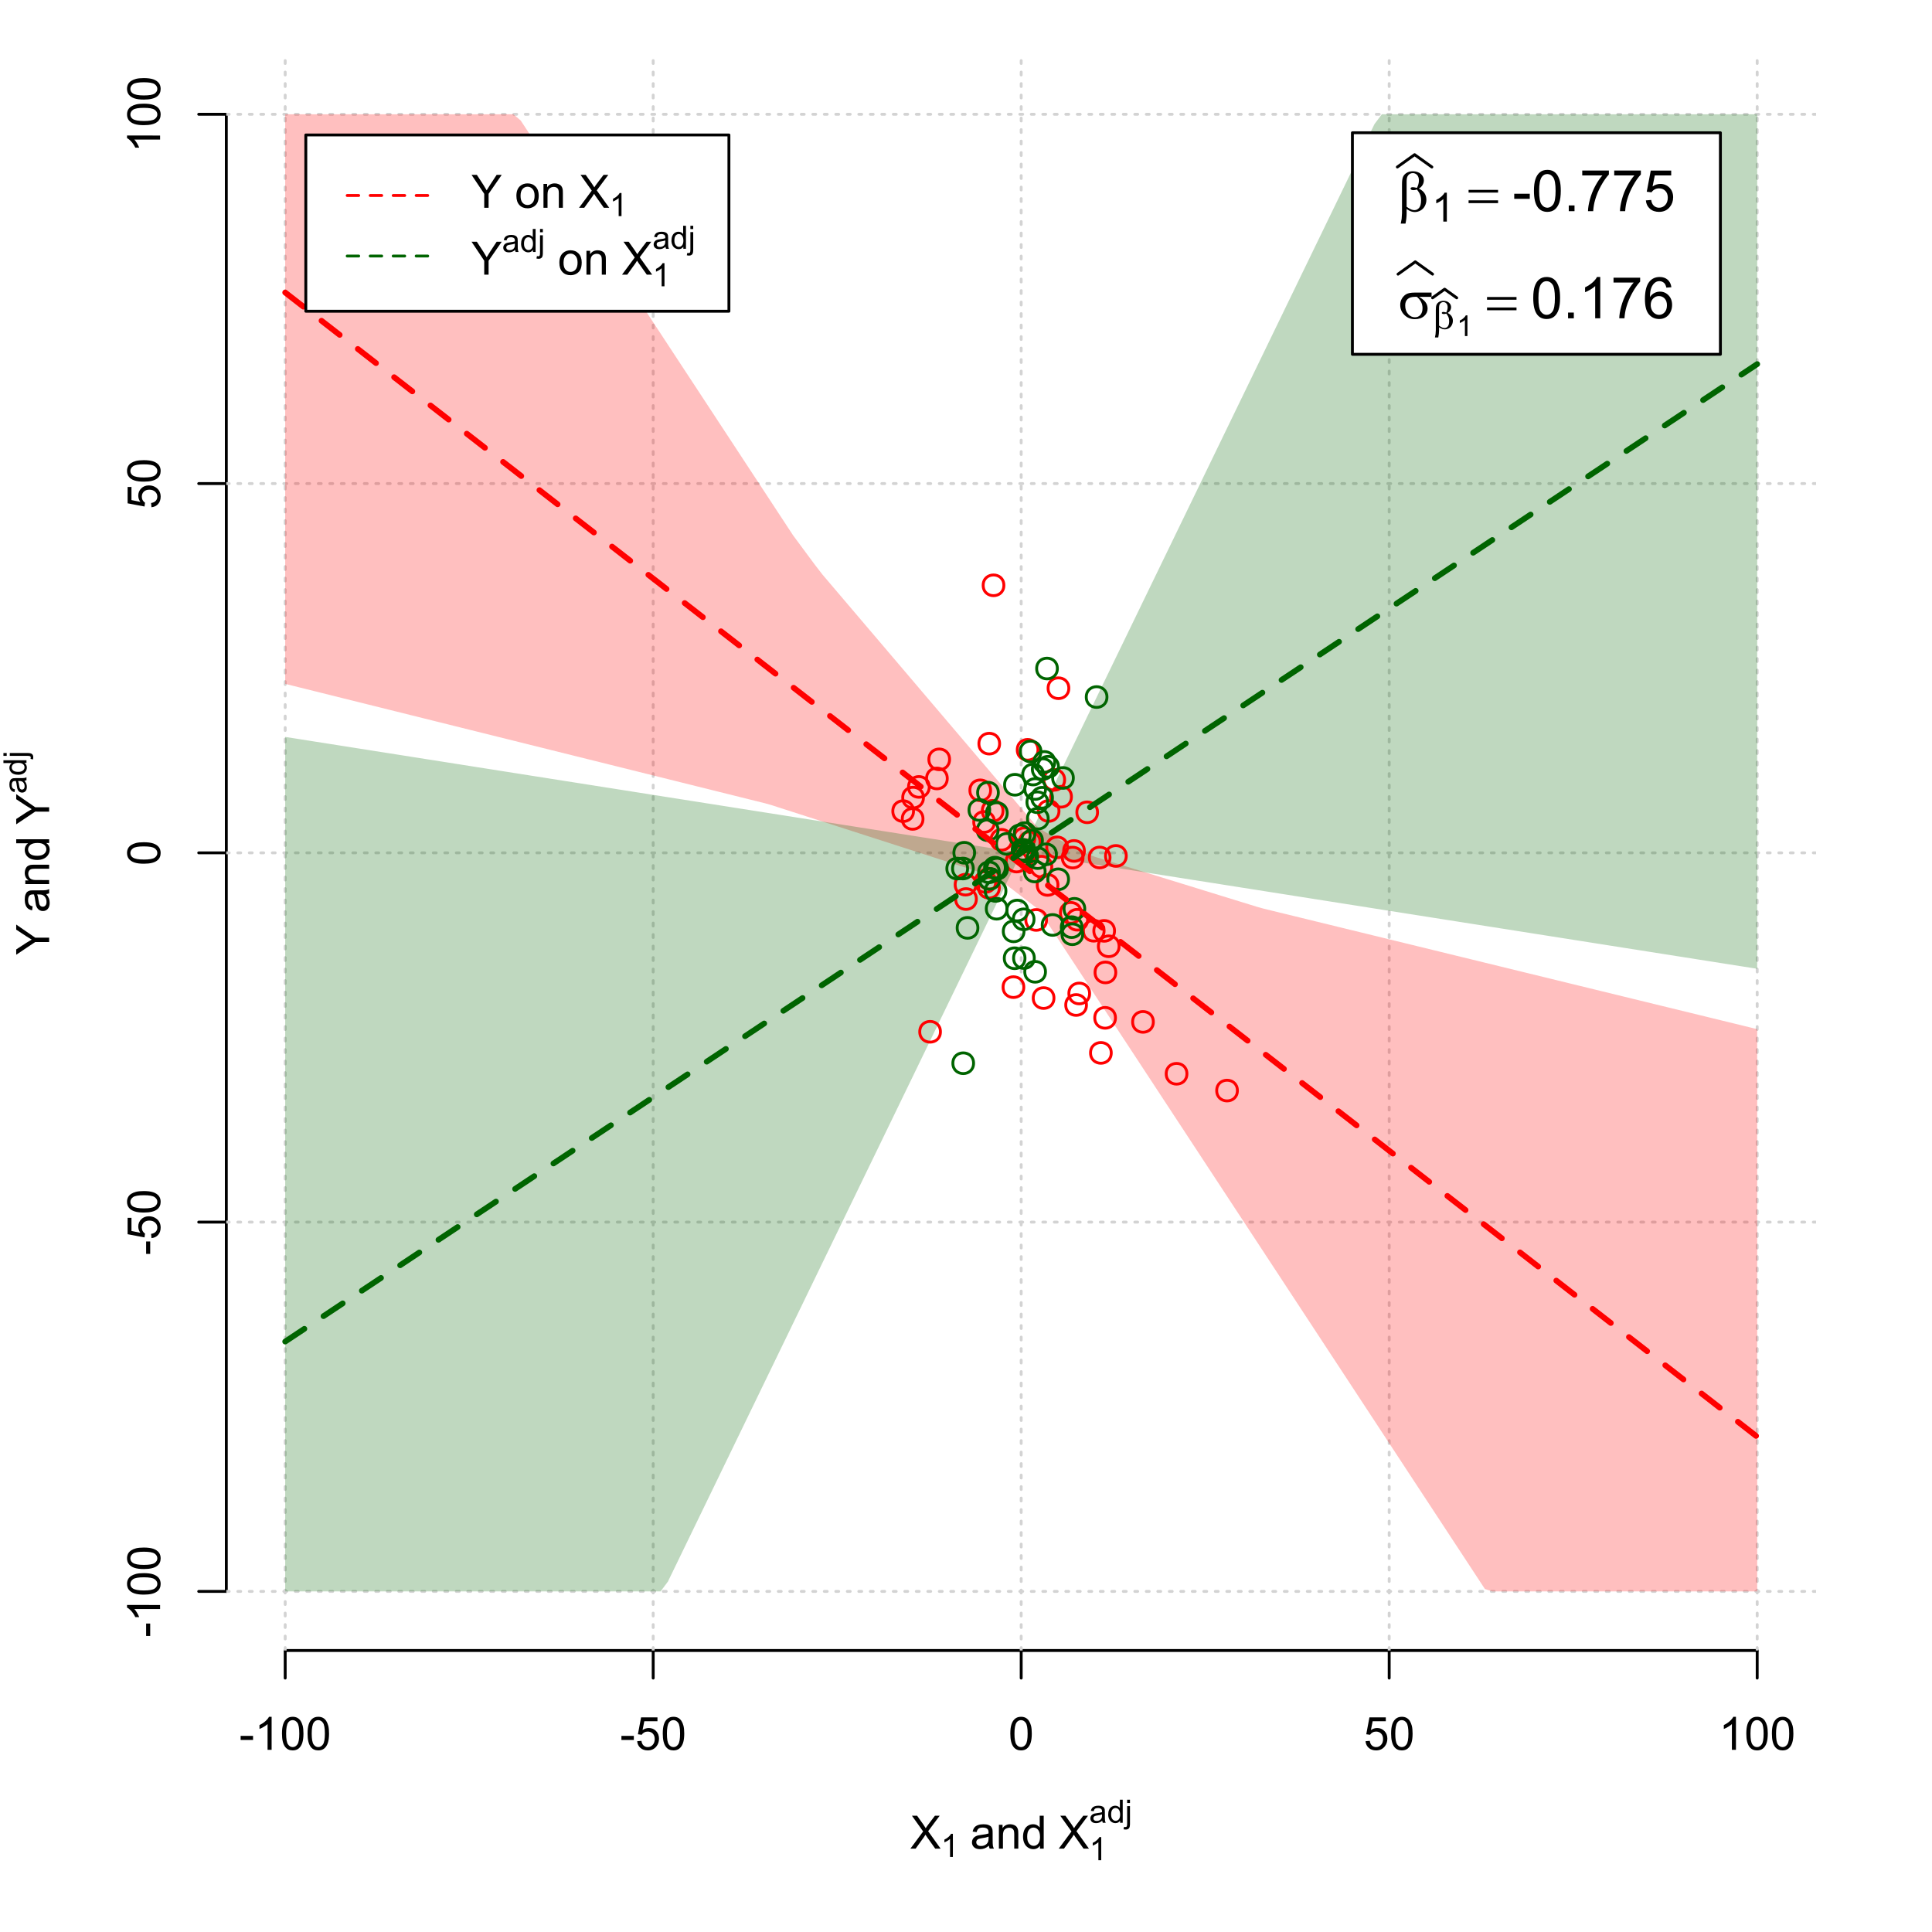 <?xml version="1.0" encoding="UTF-8"?>
<svg xmlns="http://www.w3.org/2000/svg" xmlns:xlink="http://www.w3.org/1999/xlink" width="504pt" height="504pt" viewBox="0 0 504 504" version="1.1">
<defs>
<g>
<symbol overflow="visible" id="glyph0-0">
<path style="stroke:none;" d="M 1.5 0 L 1.5 -7.5 L 7.5 -7.5 L 7.5 0 Z M 1.688 -0.188 L 7.312 -0.188 L 7.312 -7.312 L 1.688 -7.312 Z M 1.688 -0.188 "/>
</symbol>
<symbol overflow="visible" id="glyph0-1">
<path style="stroke:none;" d="M 0.055 0 L 3.375 -4.477 L 0.445 -8.59 L 1.797 -8.59 L 3.359 -6.387 C 3.68 -5.93 3.91 -5.578 4.047 -5.332 C 4.238 -5.645 4.465 -5.969 4.727 -6.312 L 6.457 -8.59 L 7.695 -8.59 L 4.676 -4.539 L 7.93 0 L 6.523 0 L 4.359 -3.062 C 4.238 -3.238 4.113 -3.43 3.984 -3.641 C 3.789 -3.324 3.652 -3.109 3.574 -2.992 L 1.418 0 Z M 0.055 0 "/>
</symbol>
<symbol overflow="visible" id="glyph0-2">
<path style="stroke:none;" d="M 4.852 -0.766 C 4.461 -0.434 4.082 -0.199 3.723 -0.062 C 3.355 0.074 2.969 0.141 2.562 0.141 C 1.875 0.141 1.352 -0.023 0.984 -0.359 C 0.617 -0.688 0.434 -1.117 0.434 -1.641 C 0.434 -1.945 0.5 -2.223 0.641 -2.473 C 0.777 -2.723 0.961 -2.926 1.188 -3.082 C 1.41 -3.234 1.664 -3.348 1.945 -3.43 C 2.152 -3.477 2.465 -3.531 2.883 -3.586 C 3.734 -3.688 4.359 -3.809 4.766 -3.949 C 4.766 -4.09 4.77 -4.18 4.77 -4.227 C 4.77 -4.648 4.668 -4.953 4.469 -5.133 C 4.199 -5.371 3.801 -5.488 3.27 -5.492 C 2.77 -5.488 2.402 -5.402 2.168 -5.23 C 1.934 -5.055 1.758 -4.746 1.648 -4.305 L 0.617 -4.445 C 0.707 -4.887 0.863 -5.242 1.078 -5.516 C 1.289 -5.781 1.598 -5.992 2.008 -6.141 C 2.41 -6.289 2.883 -6.363 3.422 -6.363 C 3.953 -6.363 4.383 -6.301 4.715 -6.176 C 5.047 -6.051 5.293 -5.891 5.449 -5.703 C 5.605 -5.512 5.715 -5.273 5.777 -4.984 C 5.809 -4.805 5.824 -4.48 5.828 -4.016 L 5.828 -2.609 C 5.824 -1.625 5.848 -1.004 5.895 -0.746 C 5.941 -0.484 6.031 -0.238 6.164 0 L 5.062 0 C 4.953 -0.219 4.883 -0.473 4.852 -0.766 Z M 4.766 -3.125 C 4.375 -2.965 3.801 -2.832 3.039 -2.727 C 2.605 -2.66 2.301 -2.59 2.121 -2.516 C 1.941 -2.434 1.801 -2.32 1.703 -2.172 C 1.605 -2.02 1.559 -1.852 1.559 -1.672 C 1.559 -1.387 1.664 -1.152 1.875 -0.969 C 2.086 -0.777 2.398 -0.684 2.812 -0.688 C 3.219 -0.684 3.578 -0.773 3.895 -0.953 C 4.211 -1.129 4.445 -1.371 4.594 -1.68 C 4.707 -1.918 4.762 -2.27 4.766 -2.734 Z M 4.766 -3.125 "/>
</symbol>
<symbol overflow="visible" id="glyph0-3">
<path style="stroke:none;" d="M 0.789 0 L 0.789 -6.223 L 1.742 -6.223 L 1.742 -5.336 C 2.195 -6.02 2.855 -6.363 3.719 -6.363 C 4.09 -6.363 4.434 -6.293 4.754 -6.16 C 5.066 -6.023 5.305 -5.848 5.461 -5.633 C 5.617 -5.41 5.727 -5.152 5.789 -4.852 C 5.828 -4.656 5.848 -4.312 5.848 -3.828 L 5.848 0 L 4.793 0 L 4.793 -3.785 C 4.793 -4.215 4.75 -4.535 4.668 -4.75 C 4.586 -4.961 4.441 -5.129 4.234 -5.258 C 4.023 -5.383 3.777 -5.449 3.5 -5.449 C 3.047 -5.449 2.66 -5.305 2.332 -5.02 C 2.004 -4.734 1.84 -4.195 1.844 -3.398 L 1.844 0 Z M 0.789 0 "/>
</symbol>
<symbol overflow="visible" id="glyph0-4">
<path style="stroke:none;" d="M 4.828 0 L 4.828 -0.785 C 4.43 -0.168 3.848 0.141 3.086 0.141 C 2.59 0.141 2.133 0.004 1.719 -0.27 C 1.297 -0.543 0.977 -0.922 0.75 -1.414 C 0.523 -1.898 0.41 -2.465 0.41 -3.105 C 0.41 -3.727 0.512 -4.289 0.719 -4.797 C 0.926 -5.301 1.238 -5.688 1.652 -5.957 C 2.066 -6.227 2.527 -6.363 3.039 -6.363 C 3.41 -6.363 3.746 -6.281 4.043 -6.125 C 4.336 -5.965 4.574 -5.762 4.758 -5.508 L 4.758 -8.59 L 5.805 -8.59 L 5.805 0 Z M 1.492 -3.105 C 1.488 -2.309 1.656 -1.711 1.996 -1.316 C 2.328 -0.922 2.727 -0.727 3.188 -0.727 C 3.648 -0.727 4.039 -0.914 4.359 -1.293 C 4.68 -1.668 4.84 -2.242 4.844 -3.016 C 4.84 -3.867 4.676 -4.492 4.352 -4.895 C 4.02 -5.289 3.617 -5.488 3.141 -5.492 C 2.672 -5.488 2.277 -5.297 1.965 -4.918 C 1.645 -4.531 1.488 -3.93 1.492 -3.105 Z M 1.492 -3.105 "/>
</symbol>
<symbol overflow="visible" id="glyph0-5">
<path style="stroke:none;" d="M 0.383 -2.578 L 0.383 -3.641 L 3.621 -3.641 L 3.621 -2.578 Z M 0.383 -2.578 "/>
</symbol>
<symbol overflow="visible" id="glyph0-6">
<path style="stroke:none;" d="M 4.469 0 L 3.414 0 L 3.414 -6.719 C 3.16 -6.477 2.828 -6.234 2.414 -5.996 C 2 -5.75 1.629 -5.57 1.305 -5.449 L 1.305 -6.469 C 1.895 -6.742 2.41 -7.078 2.852 -7.477 C 3.293 -7.871 3.605 -8.254 3.789 -8.625 L 4.469 -8.625 Z M 4.469 0 "/>
</symbol>
<symbol overflow="visible" id="glyph0-7">
<path style="stroke:none;" d="M 0.5 -4.234 C 0.496 -5.246 0.602 -6.062 0.812 -6.688 C 1.02 -7.305 1.328 -7.785 1.742 -8.121 C 2.148 -8.457 2.668 -8.625 3.297 -8.625 C 3.758 -8.625 4.164 -8.531 4.512 -8.348 C 4.855 -8.16 5.141 -7.891 5.371 -7.543 C 5.594 -7.191 5.773 -6.766 5.906 -6.266 C 6.035 -5.762 6.098 -5.086 6.102 -4.234 C 6.098 -3.227 5.996 -2.414 5.789 -1.797 C 5.578 -1.176 5.266 -0.695 4.859 -0.359 C 4.445 -0.02 3.926 0.145 3.297 0.148 C 2.465 0.145 1.816 -0.148 1.348 -0.742 C 0.781 -1.457 0.496 -2.621 0.5 -4.234 Z M 1.582 -4.234 C 1.582 -2.824 1.746 -1.887 2.074 -1.418 C 2.402 -0.949 2.809 -0.715 3.297 -0.719 C 3.777 -0.715 4.184 -0.949 4.52 -1.422 C 4.848 -1.887 5.016 -2.824 5.016 -4.234 C 5.016 -5.648 4.848 -6.59 4.52 -7.055 C 4.184 -7.516 3.773 -7.746 3.289 -7.75 C 2.801 -7.746 2.414 -7.543 2.125 -7.137 C 1.762 -6.613 1.582 -5.645 1.582 -4.234 Z M 1.582 -4.234 "/>
</symbol>
<symbol overflow="visible" id="glyph0-8">
<path style="stroke:none;" d="M 0.5 -2.25 L 1.605 -2.344 C 1.684 -1.805 1.871 -1.398 2.176 -1.125 C 2.473 -0.852 2.836 -0.715 3.258 -0.719 C 3.766 -0.715 4.195 -0.906 4.547 -1.293 C 4.898 -1.672 5.074 -2.18 5.074 -2.82 C 5.074 -3.414 4.902 -3.891 4.566 -4.242 C 4.227 -4.59 3.785 -4.762 3.242 -4.766 C 2.898 -4.762 2.594 -4.684 2.32 -4.531 C 2.047 -4.375 1.832 -4.176 1.676 -3.93 L 0.688 -4.062 L 1.516 -8.473 L 5.789 -8.473 L 5.789 -7.465 L 2.359 -7.465 L 1.898 -5.156 C 2.414 -5.516 2.953 -5.695 3.523 -5.695 C 4.27 -5.695 4.902 -5.434 5.422 -4.914 C 5.934 -4.395 6.191 -3.727 6.195 -2.914 C 6.191 -2.133 5.965 -1.461 5.516 -0.898 C 4.961 -0.199 4.211 0.145 3.258 0.148 C 2.477 0.145 1.836 -0.07 1.344 -0.508 C 0.844 -0.941 0.562 -1.523 0.5 -2.25 Z M 0.5 -2.25 "/>
</symbol>
<symbol overflow="visible" id="glyph0-9">
<path style="stroke:none;" d="M 3.344 0 L 3.344 -3.641 L 0.035 -8.59 L 1.418 -8.59 L 3.109 -6 C 3.418 -5.516 3.711 -5.031 3.984 -4.547 C 4.242 -4.992 4.555 -5.496 4.922 -6.062 L 6.586 -8.59 L 7.91 -8.59 L 4.484 -3.641 L 4.484 0 Z M 3.344 0 "/>
</symbol>
<symbol overflow="visible" id="glyph0-10">
<path style="stroke:none;" d=""/>
</symbol>
<symbol overflow="visible" id="glyph0-11">
<path style="stroke:none;" d="M 0.398 -3.109 C 0.398 -4.262 0.719 -5.117 1.359 -5.672 C 1.895 -6.133 2.547 -6.363 3.316 -6.363 C 4.172 -6.363 4.871 -6.082 5.414 -5.52 C 5.953 -4.957 6.223 -4.184 6.227 -3.199 C 6.223 -2.398 6.102 -1.766 5.867 -1.309 C 5.625 -0.848 5.277 -0.492 4.82 -0.238 C 4.359 0.016 3.859 0.141 3.316 0.141 C 2.441 0.141 1.734 -0.137 1.203 -0.695 C 0.664 -1.254 0.398 -2.059 0.398 -3.109 Z M 1.484 -3.109 C 1.48 -2.309 1.656 -1.711 2.004 -1.32 C 2.348 -0.922 2.785 -0.727 3.316 -0.727 C 3.84 -0.727 4.273 -0.926 4.621 -1.324 C 4.969 -1.723 5.145 -2.328 5.145 -3.148 C 5.145 -3.914 4.969 -4.496 4.617 -4.895 C 4.266 -5.289 3.832 -5.488 3.316 -5.492 C 2.785 -5.488 2.348 -5.293 2.004 -4.898 C 1.656 -4.5 1.48 -3.902 1.484 -3.109 Z M 1.484 -3.109 "/>
</symbol>
<symbol overflow="visible" id="glyph1-0">
<path style="stroke:none;" d="M 1.051 0 L 1.051 -5.25 L 5.25 -5.25 L 5.25 0 Z M 1.18 -0.133 L 5.117 -0.133 L 5.117 -5.117 L 1.18 -5.117 Z M 1.18 -0.133 "/>
</symbol>
<symbol overflow="visible" id="glyph1-1">
<path style="stroke:none;" d="M 3.129 0 L 2.391 0 L 2.391 -4.703 C 2.211 -4.531 1.977 -4.363 1.691 -4.195 C 1.398 -4.023 1.141 -3.895 0.914 -3.812 L 0.914 -4.527 C 1.328 -4.719 1.688 -4.953 1.996 -5.234 C 2.305 -5.508 2.523 -5.777 2.652 -6.039 L 3.129 -6.039 Z M 3.129 0 "/>
</symbol>
<symbol overflow="visible" id="glyph1-2">
<path style="stroke:none;" d="M 3.395 -0.539 C 3.117 -0.305 2.855 -0.137 2.605 -0.043 C 2.352 0.051 2.082 0.094 1.793 0.098 C 1.312 0.094 0.941 -0.02 0.688 -0.25 C 0.43 -0.48 0.305 -0.781 0.305 -1.148 C 0.305 -1.359 0.352 -1.551 0.449 -1.73 C 0.543 -1.902 0.668 -2.047 0.828 -2.156 C 0.984 -2.262 1.164 -2.34 1.363 -2.398 C 1.504 -2.434 1.723 -2.473 2.02 -2.512 C 2.609 -2.578 3.047 -2.664 3.336 -2.766 C 3.336 -2.867 3.34 -2.93 3.34 -2.957 C 3.34 -3.258 3.27 -3.469 3.129 -3.594 C 2.941 -3.758 2.66 -3.844 2.289 -3.844 C 1.941 -3.844 1.684 -3.781 1.52 -3.66 C 1.348 -3.535 1.227 -3.32 1.152 -3.016 L 0.43 -3.113 C 0.492 -3.418 0.602 -3.668 0.754 -3.863 C 0.902 -4.051 1.121 -4.199 1.406 -4.301 C 1.688 -4.402 2.016 -4.453 2.395 -4.453 C 2.766 -4.453 3.066 -4.406 3.301 -4.32 C 3.527 -4.23 3.699 -4.121 3.812 -3.992 C 3.918 -3.855 3.996 -3.691 4.043 -3.492 C 4.066 -3.363 4.078 -3.133 4.082 -2.809 L 4.082 -1.824 C 4.078 -1.137 4.094 -0.703 4.129 -0.523 C 4.156 -0.336 4.219 -0.164 4.316 0 L 3.543 0 C 3.465 -0.152 3.414 -0.332 3.395 -0.539 Z M 3.336 -2.188 C 3.062 -2.074 2.66 -1.98 2.129 -1.906 C 1.82 -1.859 1.605 -1.812 1.484 -1.758 C 1.355 -1.703 1.258 -1.621 1.191 -1.52 C 1.121 -1.41 1.09 -1.293 1.09 -1.168 C 1.09 -0.969 1.164 -0.805 1.312 -0.676 C 1.461 -0.543 1.68 -0.48 1.969 -0.48 C 2.25 -0.48 2.5 -0.539 2.727 -0.664 C 2.945 -0.785 3.109 -0.957 3.215 -1.176 C 3.293 -1.34 3.332 -1.586 3.336 -1.914 Z M 3.336 -2.188 "/>
</symbol>
<symbol overflow="visible" id="glyph1-3">
<path style="stroke:none;" d="M 3.379 0 L 3.379 -0.551 C 3.102 -0.121 2.695 0.094 2.16 0.098 C 1.812 0.094 1.492 0 1.203 -0.188 C 0.906 -0.379 0.68 -0.645 0.523 -0.988 C 0.359 -1.328 0.281 -1.723 0.285 -2.172 C 0.281 -2.605 0.355 -3 0.504 -3.355 C 0.648 -3.707 0.863 -3.977 1.156 -4.168 C 1.441 -4.355 1.766 -4.453 2.129 -4.453 C 2.387 -4.453 2.621 -4.395 2.828 -4.285 C 3.031 -4.172 3.199 -4.031 3.332 -3.855 L 3.332 -6.012 L 4.066 -6.012 L 4.066 0 Z M 1.047 -2.172 C 1.043 -1.613 1.16 -1.195 1.398 -0.922 C 1.629 -0.641 1.906 -0.504 2.23 -0.508 C 2.551 -0.504 2.824 -0.637 3.051 -0.902 C 3.273 -1.168 3.387 -1.57 3.391 -2.113 C 3.387 -2.707 3.273 -3.145 3.047 -3.426 C 2.816 -3.703 2.531 -3.844 2.199 -3.844 C 1.867 -3.844 1.594 -3.707 1.375 -3.441 C 1.152 -3.168 1.043 -2.746 1.047 -2.172 Z M 1.047 -2.172 "/>
</symbol>
<symbol overflow="visible" id="glyph1-4">
<path style="stroke:none;" d="M 0.551 -5.156 L 0.551 -6.012 L 1.289 -6.012 L 1.289 -5.156 Z M -0.387 1.691 L -0.246 1.062 C -0.098 1.098 0.016 1.117 0.102 1.121 C 0.25 1.117 0.363 1.066 0.438 0.969 C 0.512 0.867 0.551 0.621 0.551 0.223 L 0.551 -4.355 L 1.289 -4.355 L 1.289 0.238 C 1.289 0.773 1.219 1.148 1.078 1.359 C 0.898 1.633 0.602 1.77 0.191 1.77 C -0.008 1.77 -0.199 1.742 -0.387 1.691 Z M -0.387 1.691 "/>
</symbol>
<symbol overflow="visible" id="glyph2-0">
<path style="stroke:none;" d="M 0.602 0 L 0.602 -7.5 L 6.602 -7.5 L 6.602 0 Z M 0.789 -0.188 L 6.414 -0.188 L 6.414 -7.312 L 0.789 -7.312 Z M 0.789 -0.188 "/>
</symbol>
<symbol overflow="visible" id="glyph2-1">
<path style="stroke:none;" d=""/>
</symbol>
<symbol overflow="visible" id="glyph3-0">
<path style="stroke:none;" d="M 0 -1.5 L -7.5 -1.5 L -7.5 -7.5 L 0 -7.5 Z M -0.188 -1.688 L -0.188 -7.312 L -7.312 -7.312 L -7.312 -1.688 Z M -0.188 -1.688 "/>
</symbol>
<symbol overflow="visible" id="glyph3-1">
<path style="stroke:none;" d="M 0 -3.344 L -3.641 -3.348 L -8.59 -0.035 L -8.59 -1.418 L -6 -3.113 C -5.516 -3.422 -5.031 -3.715 -4.547 -3.984 C -4.992 -4.242 -5.496 -4.555 -6.062 -4.922 L -8.59 -6.586 L -8.59 -7.91 L -3.637 -4.484 L 0 -4.484 Z M 0 -3.344 "/>
</symbol>
<symbol overflow="visible" id="glyph3-2">
<path style="stroke:none;" d="M -0.766 -4.852 C -0.434 -4.461 -0.199 -4.082 -0.062 -3.723 C 0.074 -3.355 0.141 -2.969 0.141 -2.562 C 0.141 -1.875 -0.023 -1.352 -0.359 -0.984 C -0.688 -0.617 -1.117 -0.434 -1.641 -0.434 C -1.945 -0.434 -2.223 -0.5 -2.473 -0.641 C -2.723 -0.777 -2.926 -0.961 -3.082 -1.188 C -3.234 -1.41 -3.348 -1.664 -3.43 -1.945 C -3.477 -2.152 -3.531 -2.465 -3.586 -2.883 C -3.688 -3.734 -3.809 -4.359 -3.949 -4.766 C -4.09 -4.766 -4.18 -4.77 -4.227 -4.77 C -4.648 -4.77 -4.953 -4.668 -5.133 -4.469 C -5.371 -4.199 -5.488 -3.801 -5.492 -3.27 C -5.488 -2.773 -5.402 -2.406 -5.23 -2.172 C -5.055 -1.934 -4.746 -1.758 -4.305 -1.648 L -4.445 -0.617 C -4.887 -0.707 -5.242 -0.863 -5.516 -1.078 C -5.781 -1.293 -5.992 -1.602 -6.141 -2.012 C -6.289 -2.414 -6.363 -2.887 -6.363 -3.422 C -6.363 -3.953 -6.301 -4.383 -6.176 -4.715 C -6.051 -5.047 -5.891 -5.293 -5.703 -5.449 C -5.512 -5.605 -5.273 -5.715 -4.984 -5.777 C -4.805 -5.809 -4.48 -5.824 -4.016 -5.828 L -2.605 -5.828 C -1.625 -5.824 -1.004 -5.848 -0.746 -5.895 C -0.48 -5.941 -0.234 -6.031 0 -6.164 L 0 -5.062 C -0.219 -4.953 -0.473 -4.883 -0.766 -4.852 Z M -3.121 -4.766 C -2.961 -4.375 -2.828 -3.801 -2.727 -3.039 C -2.66 -2.605 -2.59 -2.301 -2.516 -2.121 C -2.434 -1.941 -2.32 -1.801 -2.172 -1.703 C -2.02 -1.605 -1.852 -1.559 -1.672 -1.559 C -1.387 -1.559 -1.152 -1.664 -0.965 -1.875 C -0.773 -2.086 -0.68 -2.398 -0.684 -2.812 C -0.68 -3.219 -0.77 -3.578 -0.949 -3.895 C -1.129 -4.211 -1.371 -4.445 -1.68 -4.594 C -1.918 -4.707 -2.27 -4.762 -2.734 -4.766 Z M -3.121 -4.766 "/>
</symbol>
<symbol overflow="visible" id="glyph3-3">
<path style="stroke:none;" d="M 0 -0.789 L -6.223 -0.793 L -6.223 -1.742 L -5.336 -1.742 C -6.02 -2.195 -6.363 -2.855 -6.363 -3.723 C -6.363 -4.09 -6.293 -4.434 -6.16 -4.754 C -6.023 -5.066 -5.848 -5.305 -5.633 -5.461 C -5.41 -5.617 -5.152 -5.727 -4.852 -5.789 C -4.656 -5.828 -4.312 -5.848 -3.824 -5.848 L 0 -5.848 L 0 -4.793 L -3.785 -4.793 C -4.215 -4.793 -4.535 -4.75 -4.75 -4.668 C -4.961 -4.586 -5.129 -4.441 -5.258 -4.234 C -5.383 -4.023 -5.449 -3.777 -5.449 -3.5 C -5.449 -3.047 -5.305 -2.66 -5.02 -2.336 C -4.734 -2.008 -4.195 -1.844 -3.398 -1.848 L 0 -1.844 Z M 0 -0.789 "/>
</symbol>
<symbol overflow="visible" id="glyph3-4">
<path style="stroke:none;" d="M 0 -4.828 L -0.785 -4.828 C -0.168 -4.43 0.141 -3.848 0.141 -3.086 C 0.141 -2.59 0.004 -2.133 -0.27 -1.719 C -0.543 -1.297 -0.922 -0.977 -1.414 -0.75 C -1.898 -0.523 -2.465 -0.41 -3.105 -0.41 C -3.727 -0.41 -4.289 -0.512 -4.797 -0.719 C -5.301 -0.926 -5.688 -1.238 -5.957 -1.652 C -6.227 -2.066 -6.363 -2.527 -6.363 -3.043 C -6.363 -3.414 -6.281 -3.75 -6.125 -4.043 C -5.965 -4.336 -5.762 -4.574 -5.508 -4.758 L -8.59 -4.758 L -8.59 -5.809 L 0 -5.805 Z M -3.105 -1.496 C -2.309 -1.492 -1.711 -1.66 -1.316 -1.996 C -0.922 -2.328 -0.727 -2.727 -0.727 -3.188 C -0.727 -3.648 -0.914 -4.039 -1.289 -4.359 C -1.664 -4.68 -2.238 -4.84 -3.016 -4.844 C -3.867 -4.84 -4.492 -4.676 -4.895 -4.352 C -5.289 -4.023 -5.488 -3.621 -5.492 -3.141 C -5.488 -2.672 -5.297 -2.277 -4.918 -1.965 C -4.531 -1.648 -3.93 -1.492 -3.105 -1.496 Z M -3.105 -1.496 "/>
</symbol>
<symbol overflow="visible" id="glyph3-5">
<path style="stroke:none;" d="M -2.578 -0.383 L -3.641 -0.383 L -3.641 -3.621 L -2.578 -3.621 Z M -2.578 -0.383 "/>
</symbol>
<symbol overflow="visible" id="glyph3-6">
<path style="stroke:none;" d="M 0 -4.469 L 0 -3.414 L -6.719 -3.418 C -6.477 -3.16 -6.234 -2.828 -5.996 -2.418 C -5.75 -2.004 -5.57 -1.633 -5.449 -1.309 L -6.469 -1.309 C -6.742 -1.895 -7.078 -2.41 -7.477 -2.852 C -7.871 -3.293 -8.254 -3.605 -8.625 -3.793 L -8.625 -4.473 Z M 0 -4.469 "/>
</symbol>
<symbol overflow="visible" id="glyph3-7">
<path style="stroke:none;" d="M -4.234 -0.5 C -5.246 -0.496 -6.062 -0.602 -6.688 -0.812 C -7.305 -1.02 -7.785 -1.328 -8.121 -1.742 C -8.457 -2.152 -8.625 -2.672 -8.625 -3.301 C -8.625 -3.758 -8.531 -4.164 -8.348 -4.512 C -8.16 -4.859 -7.891 -5.145 -7.543 -5.371 C -7.191 -5.594 -6.766 -5.773 -6.266 -5.906 C -5.762 -6.035 -5.086 -6.098 -4.234 -6.102 C -3.223 -6.098 -2.41 -5.996 -1.793 -5.789 C -1.176 -5.578 -0.695 -5.266 -0.359 -4.859 C -0.02 -4.445 0.145 -3.926 0.148 -3.297 C 0.145 -2.465 -0.148 -1.816 -0.742 -1.348 C -1.457 -0.781 -2.621 -0.496 -4.234 -0.5 Z M -4.234 -1.582 C -2.824 -1.582 -1.887 -1.746 -1.418 -2.074 C -0.949 -2.402 -0.715 -2.809 -0.719 -3.297 C -0.715 -3.777 -0.949 -4.184 -1.422 -4.52 C -1.887 -4.848 -2.824 -5.016 -4.234 -5.016 C -5.648 -5.016 -6.59 -4.848 -7.055 -4.52 C -7.516 -4.188 -7.746 -3.777 -7.75 -3.289 C -7.746 -2.801 -7.543 -2.414 -7.137 -2.129 C -6.613 -1.762 -5.645 -1.582 -4.234 -1.582 Z M -4.234 -1.582 "/>
</symbol>
<symbol overflow="visible" id="glyph3-8">
<path style="stroke:none;" d="M -2.25 -0.5 L -2.344 -1.605 C -1.805 -1.684 -1.398 -1.871 -1.125 -2.176 C -0.852 -2.473 -0.715 -2.836 -0.719 -3.258 C -0.715 -3.766 -0.906 -4.195 -1.293 -4.547 C -1.672 -4.898 -2.18 -5.074 -2.816 -5.074 C -3.414 -5.074 -3.891 -4.902 -4.242 -4.566 C -4.59 -4.227 -4.762 -3.785 -4.766 -3.242 C -4.762 -2.898 -4.684 -2.594 -4.531 -2.32 C -4.375 -2.047 -4.176 -1.832 -3.93 -1.676 L -4.062 -0.688 L -8.473 -1.52 L -8.473 -5.789 L -7.465 -5.789 L -7.465 -2.363 L -5.156 -1.898 C -5.516 -2.414 -5.695 -2.953 -5.695 -3.523 C -5.695 -4.27 -5.434 -4.902 -4.914 -5.422 C -4.395 -5.934 -3.727 -6.191 -2.91 -6.195 C -2.133 -6.191 -1.461 -5.965 -0.895 -5.516 C -0.199 -4.961 0.145 -4.211 0.148 -3.258 C 0.145 -2.477 -0.07 -1.836 -0.508 -1.344 C -0.941 -0.848 -1.523 -0.566 -2.25 -0.5 Z M -2.25 -0.5 "/>
</symbol>
<symbol overflow="visible" id="glyph4-0">
<path style="stroke:none;" d="M 0 -0.602 L -7.5 -0.605 L -7.5 -6.605 L 0 -6.602 Z M -0.188 -0.789 L -0.188 -6.414 L -7.312 -6.418 L -7.312 -0.793 Z M -0.188 -0.789 "/>
</symbol>
<symbol overflow="visible" id="glyph4-1">
<path style="stroke:none;" d=""/>
</symbol>
<symbol overflow="visible" id="glyph5-0">
<path style="stroke:none;" d="M 0 -1.051 L -5.25 -1.051 L -5.25 -5.25 L 0 -5.25 Z M -0.133 -1.18 L -0.133 -5.117 L -5.117 -5.117 L -5.117 -1.18 Z M -0.133 -1.18 "/>
</symbol>
<symbol overflow="visible" id="glyph5-1">
<path style="stroke:none;" d="M -0.539 -3.395 C -0.305 -3.117 -0.137 -2.855 -0.043 -2.605 C 0.051 -2.352 0.094 -2.082 0.098 -1.793 C 0.094 -1.312 -0.02 -0.941 -0.25 -0.688 C -0.48 -0.43 -0.781 -0.305 -1.148 -0.305 C -1.359 -0.305 -1.551 -0.352 -1.73 -0.449 C -1.902 -0.543 -2.047 -0.668 -2.156 -0.828 C -2.262 -0.984 -2.34 -1.164 -2.398 -1.363 C -2.434 -1.504 -2.473 -1.723 -2.512 -2.02 C -2.578 -2.609 -2.664 -3.047 -2.766 -3.336 C -2.867 -3.336 -2.93 -3.34 -2.957 -3.34 C -3.258 -3.34 -3.469 -3.27 -3.594 -3.129 C -3.758 -2.941 -3.844 -2.66 -3.844 -2.289 C -3.844 -1.941 -3.781 -1.684 -3.66 -1.52 C -3.535 -1.352 -3.32 -1.23 -3.016 -1.152 L -3.113 -0.43 C -3.418 -0.492 -3.668 -0.602 -3.863 -0.754 C -4.051 -0.902 -4.199 -1.121 -4.301 -1.406 C -4.402 -1.688 -4.453 -2.016 -4.453 -2.395 C -4.453 -2.766 -4.406 -3.066 -4.32 -3.301 C -4.23 -3.527 -4.121 -3.699 -3.992 -3.812 C -3.855 -3.918 -3.691 -3.996 -3.492 -4.043 C -3.363 -4.066 -3.133 -4.078 -2.809 -4.082 L -1.824 -4.082 C -1.137 -4.078 -0.703 -4.094 -0.523 -4.129 C -0.336 -4.156 -0.164 -4.219 0 -4.316 L 0 -3.543 C -0.152 -3.465 -0.332 -3.414 -0.539 -3.395 Z M -2.188 -3.336 C -2.074 -3.062 -1.98 -2.66 -1.906 -2.129 C -1.859 -1.82 -1.812 -1.605 -1.758 -1.484 C -1.703 -1.355 -1.621 -1.258 -1.52 -1.191 C -1.41 -1.121 -1.293 -1.09 -1.168 -1.09 C -0.969 -1.09 -0.805 -1.164 -0.676 -1.312 C -0.543 -1.461 -0.48 -1.68 -0.48 -1.969 C -0.48 -2.25 -0.539 -2.5 -0.664 -2.727 C -0.785 -2.945 -0.957 -3.109 -1.176 -3.215 C -1.34 -3.293 -1.586 -3.332 -1.914 -3.336 Z M -2.188 -3.336 "/>
</symbol>
<symbol overflow="visible" id="glyph5-2">
<path style="stroke:none;" d="M 0 -3.379 L -0.551 -3.379 C -0.121 -3.102 0.094 -2.695 0.098 -2.16 C 0.094 -1.812 0 -1.492 -0.188 -1.203 C -0.379 -0.906 -0.645 -0.684 -0.988 -0.527 C -1.328 -0.367 -1.723 -0.285 -2.172 -0.289 C -2.605 -0.285 -3 -0.359 -3.355 -0.504 C -3.707 -0.648 -3.977 -0.863 -4.168 -1.156 C -4.355 -1.441 -4.453 -1.766 -4.453 -2.129 C -4.453 -2.387 -4.395 -2.621 -4.285 -2.828 C -4.172 -3.031 -4.031 -3.199 -3.855 -3.332 L -6.012 -3.332 L -6.012 -4.066 L 0 -4.066 Z M -2.172 -1.047 C -1.613 -1.043 -1.195 -1.16 -0.922 -1.398 C -0.641 -1.629 -0.504 -1.906 -0.508 -2.23 C -0.504 -2.551 -0.637 -2.824 -0.902 -3.051 C -1.168 -3.273 -1.57 -3.387 -2.113 -3.391 C -2.707 -3.387 -3.145 -3.273 -3.426 -3.047 C -3.703 -2.816 -3.844 -2.531 -3.844 -2.199 C -3.844 -1.867 -3.707 -1.594 -3.441 -1.375 C -3.168 -1.152 -2.746 -1.043 -2.172 -1.047 Z M -2.172 -1.047 "/>
</symbol>
<symbol overflow="visible" id="glyph5-3">
<path style="stroke:none;" d="M -5.156 -0.551 L -6.012 -0.551 L -6.012 -1.289 L -5.156 -1.289 Z M 1.691 0.387 L 1.062 0.246 C 1.098 0.098 1.117 -0.016 1.121 -0.102 C 1.117 -0.25 1.066 -0.363 0.969 -0.438 C 0.867 -0.512 0.621 -0.551 0.223 -0.551 L -4.355 -0.551 L -4.355 -1.289 L 0.238 -1.289 C 0.773 -1.289 1.148 -1.219 1.359 -1.078 C 1.633 -0.898 1.77 -0.602 1.77 -0.191 C 1.77 0.008 1.742 0.199 1.691 0.387 Z M 1.691 0.387 "/>
</symbol>
<symbol overflow="visible" id="glyph6-0">
<path style="stroke:none;" d="M 0.754 0 L 0.754 -9.375 L 8.254 -9.375 L 8.254 0 Z M 0.988 -0.234 L 8.02 -0.234 L 8.02 -9.141 L 0.988 -9.141 Z M 0.988 -0.234 "/>
</symbol>
<symbol overflow="visible" id="glyph6-1">
<path style="stroke:none;" d="M 2.418 -0.57 L 2.418 0.668 C 2.414 1.457 2.316 2.312 2.125 3.238 L 0.887 3.238 C 1.016 2.629 1.094 2.215 1.121 2 C 1.18 1.312 1.211 0.812 1.215 0.5 L 1.215 -6.988 C 1.211 -7.859 1.297 -8.508 1.473 -8.93 C 1.645 -9.352 1.957 -9.703 2.41 -9.988 C 2.859 -10.27 3.402 -10.41 4.035 -10.414 C 4.906 -10.41 5.605 -10.176 6.129 -9.711 C 6.652 -9.238 6.914 -8.684 6.914 -8.043 C 6.914 -7.625 6.805 -7.23 6.594 -6.855 C 6.379 -6.48 6.051 -6.156 5.609 -5.891 C 6.914 -5.262 7.57 -4.289 7.574 -2.973 C 7.57 -2.383 7.434 -1.836 7.164 -1.332 C 6.887 -0.82 6.512 -0.434 6.035 -0.172 C 5.555 0.094 5.059 0.223 4.555 0.227 C 4.227 0.223 3.906 0.168 3.586 0.059 C 3.266 -0.051 2.875 -0.258 2.418 -0.57 Z M 2.418 -1.148 C 2.891 -0.816 3.305 -0.578 3.656 -0.434 C 3.918 -0.324 4.18 -0.27 4.445 -0.27 C 4.938 -0.27 5.352 -0.473 5.688 -0.879 C 6.02 -1.285 6.188 -1.93 6.188 -2.82 C 6.188 -3.375 6.105 -3.863 5.949 -4.281 C 5.785 -4.695 5.508 -5.152 5.113 -5.656 C 4.773 -5.539 4.484 -5.484 4.242 -5.484 C 3.945 -5.484 3.738 -5.527 3.621 -5.617 C 3.5 -5.703 3.438 -5.797 3.441 -5.902 C 3.438 -5.992 3.484 -6.078 3.578 -6.152 C 3.668 -6.223 3.816 -6.258 4.027 -6.262 C 4.262 -6.258 4.625 -6.195 5.113 -6.07 C 5.453 -6.75 5.625 -7.391 5.625 -8 C 5.625 -8.609 5.473 -9.086 5.172 -9.426 C 4.867 -9.758 4.492 -9.926 4.043 -9.93 C 3.477 -9.926 3.035 -9.688 2.727 -9.215 C 2.516 -8.895 2.414 -8.383 2.418 -7.684 Z M 2.418 -1.148 "/>
</symbol>
<symbol overflow="visible" id="glyph6-2">
<path style="stroke:none;" d="M 0.27 -5.559 L 7.961 -5.559 L 7.961 -4.848 L 0.27 -4.848 Z M 0.27 -2.828 L 7.961 -2.828 L 7.961 -2.102 L 0.27 -2.102 Z M 0.27 -2.828 "/>
</symbol>
<symbol overflow="visible" id="glyph6-3">
<path style="stroke:none;" d="M 8.746 -5.602 L 5.465 -5.602 C 6.199 -5.191 6.758 -4.734 7.141 -4.238 C 7.52 -3.738 7.711 -3.164 7.711 -2.512 C 7.711 -1.758 7.406 -1.113 6.801 -0.578 C 6.195 -0.043 5.387 0.223 4.371 0.227 C 3.301 0.223 2.398 -0.137 1.668 -0.863 C 0.934 -1.59 0.566 -2.469 0.57 -3.5 C 0.566 -4.117 0.723 -4.68 1.031 -5.184 C 1.336 -5.688 1.723 -6.066 2.199 -6.324 C 2.668 -6.578 3.391 -6.707 4.367 -6.711 L 8.746 -6.711 Z M 4.914 -5.602 C 4.707 -5.605 4.551 -5.605 4.445 -5.609 C 3.566 -5.605 2.918 -5.41 2.5 -5.023 C 2.074 -4.629 1.863 -4.078 1.867 -3.367 C 1.863 -2.434 2.113 -1.684 2.621 -1.117 C 3.121 -0.551 3.719 -0.27 4.41 -0.27 C 4.984 -0.27 5.457 -0.473 5.828 -0.887 C 6.199 -1.297 6.387 -1.895 6.387 -2.672 C 6.387 -3.797 5.895 -4.773 4.914 -5.602 Z M 4.914 -5.602 "/>
</symbol>
<symbol overflow="visible" id="glyph7-0">
<path style="stroke:none;" d="M 1.312 0 L 1.312 -6.562 L 6.562 -6.562 L 6.562 0 Z M 1.477 -0.164 L 6.398 -0.164 L 6.398 -6.398 L 1.477 -6.398 Z M 1.477 -0.164 "/>
</symbol>
<symbol overflow="visible" id="glyph7-1">
<path style="stroke:none;" d="M 3.91 0 L 2.988 0 L 2.988 -5.879 C 2.766 -5.664 2.473 -5.453 2.113 -5.242 C 1.75 -5.027 1.426 -4.871 1.145 -4.77 L 1.145 -5.66 C 1.656 -5.902 2.109 -6.195 2.496 -6.539 C 2.883 -6.883 3.156 -7.219 3.316 -7.547 L 3.91 -7.547 Z M 3.91 0 "/>
</symbol>
<symbol overflow="visible" id="glyph8-0">
<path style="stroke:none;" d="M 1.875 0 L 1.875 -9.375 L 9.375 -9.375 L 9.375 0 Z M 2.109 -0.234 L 9.141 -0.234 L 9.141 -9.141 L 2.109 -9.141 Z M 2.109 -0.234 "/>
</symbol>
<symbol overflow="visible" id="glyph8-1">
<path style="stroke:none;" d="M 0.477 -3.223 L 0.477 -4.547 L 4.527 -4.547 L 4.527 -3.223 Z M 0.477 -3.223 "/>
</symbol>
<symbol overflow="visible" id="glyph8-2">
<path style="stroke:none;" d="M 0.621 -5.297 C 0.621 -6.562 0.75 -7.582 1.012 -8.359 C 1.273 -9.133 1.664 -9.73 2.18 -10.152 C 2.695 -10.57 3.344 -10.781 4.125 -10.781 C 4.699 -10.781 5.203 -10.664 5.641 -10.434 C 6.074 -10.199 6.434 -9.863 6.715 -9.43 C 6.996 -8.988 7.219 -8.457 7.383 -7.832 C 7.543 -7.203 7.621 -6.359 7.625 -5.297 C 7.621 -4.035 7.492 -3.016 7.234 -2.246 C 6.973 -1.469 6.586 -0.871 6.074 -0.449 C 5.559 -0.027 4.91 0.18 4.125 0.184 C 3.086 0.18 2.27 -0.188 1.684 -0.93 C 0.973 -1.82 0.621 -3.277 0.621 -5.297 Z M 1.977 -5.297 C 1.973 -3.531 2.18 -2.355 2.594 -1.777 C 3.004 -1.191 3.516 -0.902 4.125 -0.902 C 4.727 -0.902 5.234 -1.195 5.648 -1.781 C 6.062 -2.367 6.27 -3.539 6.27 -5.297 C 6.27 -7.062 6.062 -8.234 5.648 -8.816 C 5.234 -9.398 4.719 -9.691 4.109 -9.691 C 3.5 -9.691 3.02 -9.434 2.66 -8.922 C 2.203 -8.262 1.973 -7.055 1.977 -5.297 Z M 1.977 -5.297 "/>
</symbol>
<symbol overflow="visible" id="glyph8-3">
<path style="stroke:none;" d="M 1.363 0 L 1.363 -1.5 L 2.863 -1.5 L 2.863 0 Z M 1.363 0 "/>
</symbol>
<symbol overflow="visible" id="glyph8-4">
<path style="stroke:none;" d="M 0.711 -9.332 L 0.711 -10.598 L 7.66 -10.598 L 7.66 -9.574 C 6.973 -8.844 6.297 -7.875 5.629 -6.672 C 4.953 -5.465 4.434 -4.227 4.07 -2.953 C 3.805 -2.055 3.637 -1.07 3.566 0 L 2.211 0 C 2.223 -0.844 2.391 -1.863 2.711 -3.059 C 3.027 -4.254 3.48 -5.406 4.074 -6.52 C 4.664 -7.629 5.297 -8.566 5.969 -9.332 Z M 0.711 -9.332 "/>
</symbol>
<symbol overflow="visible" id="glyph8-5">
<path style="stroke:none;" d="M 0.621 -2.812 L 2.008 -2.93 C 2.105 -2.254 2.344 -1.746 2.719 -1.41 C 3.094 -1.07 3.543 -0.902 4.07 -0.902 C 4.703 -0.902 5.242 -1.141 5.684 -1.617 C 6.121 -2.094 6.34 -2.727 6.344 -3.523 C 6.34 -4.273 6.129 -4.867 5.707 -5.301 C 5.285 -5.734 4.73 -5.953 4.051 -5.953 C 3.621 -5.953 3.238 -5.855 2.898 -5.664 C 2.555 -5.469 2.285 -5.219 2.094 -4.914 L 0.855 -5.074 L 1.898 -10.59 L 7.234 -10.59 L 7.234 -9.332 L 2.953 -9.332 L 2.375 -6.445 C 3.016 -6.891 3.691 -7.113 4.402 -7.117 C 5.336 -7.113 6.129 -6.789 6.773 -6.145 C 7.418 -5.492 7.738 -4.656 7.742 -3.641 C 7.738 -2.664 7.457 -1.824 6.891 -1.121 C 6.203 -0.25 5.262 0.18 4.07 0.184 C 3.094 0.18 2.297 -0.09 1.68 -0.637 C 1.059 -1.18 0.707 -1.906 0.621 -2.812 Z M 0.621 -2.812 "/>
</symbol>
<symbol overflow="visible" id="glyph8-6">
<path style="stroke:none;" d="M 5.59 0 L 4.27 0 L 4.27 -8.402 C 3.949 -8.098 3.531 -7.793 3.02 -7.492 C 2.504 -7.188 2.043 -6.961 1.633 -6.812 L 1.633 -8.086 C 2.367 -8.43 3.012 -8.848 3.566 -9.344 C 4.117 -9.836 4.508 -10.316 4.738 -10.781 L 5.59 -10.781 Z M 5.59 0 "/>
</symbol>
<symbol overflow="visible" id="glyph8-7">
<path style="stroke:none;" d="M 7.465 -8.109 L 6.152 -8.004 C 6.035 -8.52 5.867 -8.895 5.656 -9.133 C 5.297 -9.504 4.859 -9.691 4.336 -9.695 C 3.914 -9.691 3.543 -9.574 3.23 -9.344 C 2.812 -9.039 2.488 -8.598 2.25 -8.02 C 2.008 -7.438 1.883 -6.609 1.875 -5.539 C 2.191 -6.016 2.578 -6.375 3.039 -6.613 C 3.496 -6.844 3.977 -6.961 4.484 -6.965 C 5.359 -6.961 6.109 -6.637 6.727 -5.992 C 7.344 -5.344 7.652 -4.508 7.652 -3.484 C 7.652 -2.809 7.504 -2.184 7.215 -1.605 C 6.922 -1.027 6.523 -0.582 6.02 -0.277 C 5.508 0.031 4.934 0.18 4.293 0.184 C 3.191 0.18 2.293 -0.219 1.602 -1.027 C 0.906 -1.832 0.562 -3.164 0.562 -5.023 C 0.562 -7.094 0.945 -8.605 1.715 -9.551 C 2.383 -10.371 3.285 -10.781 4.418 -10.781 C 5.262 -10.781 5.953 -10.543 6.492 -10.07 C 7.031 -9.594 7.355 -8.941 7.465 -8.109 Z M 2.078 -3.48 C 2.074 -3.023 2.172 -2.586 2.367 -2.176 C 2.562 -1.758 2.832 -1.441 3.18 -1.227 C 3.523 -1.008 3.887 -0.902 4.27 -0.902 C 4.824 -0.902 5.301 -1.125 5.703 -1.574 C 6.102 -2.023 6.305 -2.633 6.305 -3.406 C 6.305 -4.145 6.105 -4.73 5.711 -5.16 C 5.316 -5.586 4.82 -5.801 4.219 -5.801 C 3.621 -5.801 3.113 -5.586 2.699 -5.16 C 2.281 -4.73 2.074 -4.172 2.078 -3.48 Z M 2.078 -3.48 "/>
</symbol>
<symbol overflow="visible" id="glyph9-0">
<path style="stroke:none;" d="M 0.527 0 L 0.527 -6.562 L 5.777 -6.562 L 5.777 0 Z M 0.691 -0.164 L 5.613 -0.164 L 5.613 -6.398 L 0.691 -6.398 Z M 0.691 -0.164 "/>
</symbol>
<symbol overflow="visible" id="glyph9-1">
<path style="stroke:none;" d="M 1.691 -0.398 L 1.691 0.465 C 1.688 1.016 1.621 1.617 1.488 2.266 L 0.621 2.266 C 0.711 1.84 0.766 1.551 0.785 1.398 C 0.828 0.918 0.848 0.566 0.852 0.348 L 0.852 -4.891 C 0.848 -5.5 0.91 -5.953 1.031 -6.25 C 1.152 -6.543 1.371 -6.789 1.688 -6.992 C 2.004 -7.188 2.383 -7.289 2.824 -7.289 C 3.434 -7.289 3.922 -7.125 4.289 -6.797 C 4.656 -6.469 4.84 -6.078 4.84 -5.629 C 4.84 -5.336 4.766 -5.059 4.617 -4.801 C 4.469 -4.535 4.238 -4.309 3.926 -4.121 C 4.84 -3.68 5.297 -3 5.301 -2.082 C 5.297 -1.668 5.199 -1.285 5.012 -0.93 C 4.816 -0.574 4.555 -0.305 4.223 -0.117 C 3.887 0.066 3.543 0.156 3.188 0.16 C 2.957 0.156 2.73 0.117 2.508 0.039 C 2.281 -0.039 2.008 -0.184 1.691 -0.398 Z M 1.691 -0.805 C 2.02 -0.57 2.309 -0.402 2.559 -0.301 C 2.742 -0.223 2.926 -0.188 3.113 -0.191 C 3.453 -0.188 3.742 -0.328 3.98 -0.617 C 4.211 -0.898 4.328 -1.352 4.332 -1.973 C 4.328 -2.359 4.273 -2.699 4.164 -2.996 C 4.051 -3.285 3.855 -3.605 3.578 -3.957 C 3.34 -3.875 3.137 -3.836 2.969 -3.84 C 2.762 -3.836 2.617 -3.867 2.535 -3.93 C 2.449 -3.988 2.406 -4.055 2.41 -4.133 C 2.406 -4.195 2.441 -4.254 2.508 -4.305 C 2.57 -4.355 2.672 -4.383 2.82 -4.383 C 2.984 -4.383 3.238 -4.336 3.578 -4.25 C 3.816 -4.719 3.938 -5.168 3.938 -5.598 C 3.938 -6.027 3.828 -6.363 3.617 -6.598 C 3.402 -6.832 3.141 -6.949 2.828 -6.953 C 2.43 -6.949 2.121 -6.781 1.906 -6.449 C 1.758 -6.227 1.688 -5.871 1.691 -5.379 Z M 1.691 -0.805 "/>
</symbol>
<symbol overflow="visible" id="glyph10-0">
<path style="stroke:none;" d="M 0.938 0 L 0.938 -4.688 L 4.688 -4.688 L 4.688 0 Z M 1.055 -0.117 L 4.57 -0.117 L 4.57 -4.57 L 1.055 -4.57 Z M 1.055 -0.117 "/>
</symbol>
<symbol overflow="visible" id="glyph10-1">
<path style="stroke:none;" d="M 2.793 0 L 2.137 0 L 2.137 -4.199 C 1.977 -4.047 1.77 -3.895 1.512 -3.746 C 1.254 -3.59 1.02 -3.477 0.816 -3.406 L 0.816 -4.043 C 1.184 -4.215 1.508 -4.422 1.781 -4.672 C 2.055 -4.914 2.25 -5.156 2.371 -5.391 L 2.793 -5.391 Z M 2.793 0 "/>
</symbol>
</g>
<clipPath id="clip1">
  <path d="M 74 14.398 L 75 14.398 L 75 430.559 L 74 430.559 Z M 74 14.398 "/>
</clipPath>
<clipPath id="clip2">
  <path d="M 170 14.398 L 171 14.398 L 171 430.559 L 170 430.559 Z M 170 14.398 "/>
</clipPath>
<clipPath id="clip3">
  <path d="M 266 14.398 L 267 14.398 L 267 430.559 L 266 430.559 Z M 266 14.398 "/>
</clipPath>
<clipPath id="clip4">
  <path d="M 362 14.398 L 363 14.398 L 363 430.559 L 362 430.559 Z M 362 14.398 "/>
</clipPath>
<clipPath id="clip5">
  <path d="M 458 14.398 L 459 14.398 L 459 430.559 L 458 430.559 Z M 458 14.398 "/>
</clipPath>
<clipPath id="clip6">
  <path d="M 59.039 414 L 473.758 414 L 473.758 416 L 59.039 416 Z M 59.039 414 "/>
</clipPath>
<clipPath id="clip7">
  <path d="M 59.039 318 L 473.758 318 L 473.758 320 L 59.039 320 Z M 59.039 318 "/>
</clipPath>
<clipPath id="clip8">
  <path d="M 59.039 222 L 473.758 222 L 473.758 223 L 59.039 223 Z M 59.039 222 "/>
</clipPath>
<clipPath id="clip9">
  <path d="M 59.039 125 L 473.758 125 L 473.758 127 L 59.039 127 Z M 59.039 125 "/>
</clipPath>
<clipPath id="clip10">
  <path d="M 59.039 29 L 473.758 29 L 473.758 31 L 59.039 31 Z M 59.039 29 "/>
</clipPath>
</defs>
<g id="surface1171">
<rect x="0" y="0" width="504" height="504" style="fill:rgb(100%,100%,100%);fill-opacity:1;stroke:none;"/>
<g style="fill:rgb(0%,0%,0%);fill-opacity:1;">
  <use xlink:href="#glyph0-1" x="237.445" y="482.25"/>
</g>
<g style="fill:rgb(0%,0%,0%);fill-opacity:1;">
  <use xlink:href="#glyph1-1" x="245.449" y="484.426"/>
</g>
<g style="fill:rgb(0%,0%,0%);fill-opacity:1;">
  <use xlink:href="#glyph2-1" x="250.121" y="482.25"/>
</g>
<g style="fill:rgb(0%,0%,0%);fill-opacity:1;">
  <use xlink:href="#glyph0-2" x="253.121" y="482.25"/>
</g>
<g style="fill:rgb(0%,0%,0%);fill-opacity:1;">
  <use xlink:href="#glyph0-3" x="259.793" y="482.25"/>
</g>
<g style="fill:rgb(0%,0%,0%);fill-opacity:1;">
  <use xlink:href="#glyph0-4" x="266.469" y="482.25"/>
</g>
<g style="fill:rgb(0%,0%,0%);fill-opacity:1;">
  <use xlink:href="#glyph2-1" x="273.141" y="482.25"/>
</g>
<g style="fill:rgb(0%,0%,0%);fill-opacity:1;">
  <use xlink:href="#glyph0-1" x="276.141" y="482.25"/>
</g>
<g style="fill:rgb(0%,0%,0%);fill-opacity:1;">
  <use xlink:href="#glyph1-1" x="284.145" y="485.281"/>
</g>
<g style="fill:rgb(0%,0%,0%);fill-opacity:1;">
  <use xlink:href="#glyph1-2" x="284.145" y="475.504"/>
</g>
<g style="fill:rgb(0%,0%,0%);fill-opacity:1;">
  <use xlink:href="#glyph1-3" x="288.816" y="475.504"/>
</g>
<g style="fill:rgb(0%,0%,0%);fill-opacity:1;">
  <use xlink:href="#glyph1-4" x="293.488" y="475.504"/>
</g>
<g style="fill:rgb(0%,0%,0%);fill-opacity:1;">
  <use xlink:href="#glyph3-1" x="12.82" y="249.098"/>
</g>
<g style="fill:rgb(0%,0%,0%);fill-opacity:1;">
  <use xlink:href="#glyph4-1" x="12.82" y="241.094"/>
</g>
<g style="fill:rgb(0%,0%,0%);fill-opacity:1;">
  <use xlink:href="#glyph3-2" x="12.82" y="238.094"/>
</g>
<g style="fill:rgb(0%,0%,0%);fill-opacity:1;">
  <use xlink:href="#glyph3-3" x="12.82" y="231.422"/>
</g>
<g style="fill:rgb(0%,0%,0%);fill-opacity:1;">
  <use xlink:href="#glyph3-4" x="12.82" y="224.746"/>
</g>
<g style="fill:rgb(0%,0%,0%);fill-opacity:1;">
  <use xlink:href="#glyph4-1" x="12.82" y="218.074"/>
</g>
<g style="fill:rgb(0%,0%,0%);fill-opacity:1;">
  <use xlink:href="#glyph3-1" x="12.82" y="215.074"/>
</g>
<g style="fill:rgb(0%,0%,0%);fill-opacity:1;">
  <use xlink:href="#glyph5-1" x="6.906" y="207.07"/>
</g>
<g style="fill:rgb(0%,0%,0%);fill-opacity:1;">
  <use xlink:href="#glyph5-2" x="6.906" y="202.398"/>
</g>
<g style="fill:rgb(0%,0%,0%);fill-opacity:1;">
  <use xlink:href="#glyph5-3" x="6.906" y="197.727"/>
</g>
<path style="fill:none;stroke-width:0.75;stroke-linecap:round;stroke-linejoin:round;stroke:rgb(0%,0%,0%);stroke-opacity:1;stroke-miterlimit:10;" d="M 74.398 430.559 L 458.398 430.559 "/>
<path style="fill:none;stroke-width:0.75;stroke-linecap:round;stroke-linejoin:round;stroke:rgb(0%,0%,0%);stroke-opacity:1;stroke-miterlimit:10;" d="M 74.398 430.559 L 74.398 437.762 "/>
<path style="fill:none;stroke-width:0.75;stroke-linecap:round;stroke-linejoin:round;stroke:rgb(0%,0%,0%);stroke-opacity:1;stroke-miterlimit:10;" d="M 170.398 430.559 L 170.398 437.762 "/>
<path style="fill:none;stroke-width:0.75;stroke-linecap:round;stroke-linejoin:round;stroke:rgb(0%,0%,0%);stroke-opacity:1;stroke-miterlimit:10;" d="M 266.398 430.559 L 266.398 437.762 "/>
<path style="fill:none;stroke-width:0.75;stroke-linecap:round;stroke-linejoin:round;stroke:rgb(0%,0%,0%);stroke-opacity:1;stroke-miterlimit:10;" d="M 362.398 430.559 L 362.398 437.762 "/>
<path style="fill:none;stroke-width:0.75;stroke-linecap:round;stroke-linejoin:round;stroke:rgb(0%,0%,0%);stroke-opacity:1;stroke-miterlimit:10;" d="M 458.398 430.559 L 458.398 437.762 "/>
<g style="fill:rgb(0%,0%,0%);fill-opacity:1;">
  <use xlink:href="#glyph0-5" x="62.391" y="456.48"/>
  <use xlink:href="#glyph0-6" x="66.387" y="456.48"/>
  <use xlink:href="#glyph0-7" x="73.061" y="456.48"/>
  <use xlink:href="#glyph0-7" x="79.734" y="456.48"/>
</g>
<g style="fill:rgb(0%,0%,0%);fill-opacity:1;">
  <use xlink:href="#glyph0-5" x="161.727" y="456.48"/>
  <use xlink:href="#glyph0-8" x="165.723" y="456.48"/>
  <use xlink:href="#glyph0-7" x="172.396" y="456.48"/>
</g>
<g style="fill:rgb(0%,0%,0%);fill-opacity:1;">
  <use xlink:href="#glyph0-7" x="263.062" y="456.48"/>
</g>
<g style="fill:rgb(0%,0%,0%);fill-opacity:1;">
  <use xlink:href="#glyph0-8" x="355.727" y="456.48"/>
  <use xlink:href="#glyph0-7" x="362.4" y="456.48"/>
</g>
<g style="fill:rgb(0%,0%,0%);fill-opacity:1;">
  <use xlink:href="#glyph0-6" x="448.387" y="456.48"/>
  <use xlink:href="#glyph0-7" x="455.061" y="456.48"/>
  <use xlink:href="#glyph0-7" x="461.734" y="456.48"/>
</g>
<path style="fill:none;stroke-width:0.75;stroke-linecap:round;stroke-linejoin:round;stroke:rgb(0%,0%,0%);stroke-opacity:1;stroke-miterlimit:10;" d="M 59.039 415.148 L 59.039 29.812 "/>
<path style="fill:none;stroke-width:0.75;stroke-linecap:round;stroke-linejoin:round;stroke:rgb(0%,0%,0%);stroke-opacity:1;stroke-miterlimit:10;" d="M 59.039 415.148 L 51.84 415.148 "/>
<path style="fill:none;stroke-width:0.75;stroke-linecap:round;stroke-linejoin:round;stroke:rgb(0%,0%,0%);stroke-opacity:1;stroke-miterlimit:10;" d="M 59.039 318.812 L 51.84 318.812 "/>
<path style="fill:none;stroke-width:0.75;stroke-linecap:round;stroke-linejoin:round;stroke:rgb(0%,0%,0%);stroke-opacity:1;stroke-miterlimit:10;" d="M 59.039 222.48 L 51.84 222.48 "/>
<path style="fill:none;stroke-width:0.75;stroke-linecap:round;stroke-linejoin:round;stroke:rgb(0%,0%,0%);stroke-opacity:1;stroke-miterlimit:10;" d="M 59.039 126.148 L 51.84 126.148 "/>
<path style="fill:none;stroke-width:0.75;stroke-linecap:round;stroke-linejoin:round;stroke:rgb(0%,0%,0%);stroke-opacity:1;stroke-miterlimit:10;" d="M 59.039 29.812 L 51.84 29.812 "/>
<g style="fill:rgb(0%,0%,0%);fill-opacity:1;">
  <use xlink:href="#glyph3-5" x="41.762" y="427.156"/>
  <use xlink:href="#glyph3-6" x="41.762" y="423.16"/>
  <use xlink:href="#glyph3-7" x="41.762" y="416.486"/>
  <use xlink:href="#glyph3-7" x="41.762" y="409.812"/>
</g>
<g style="fill:rgb(0%,0%,0%);fill-opacity:1;">
  <use xlink:href="#glyph3-5" x="41.762" y="327.484"/>
  <use xlink:href="#glyph3-8" x="41.762" y="323.488"/>
  <use xlink:href="#glyph3-7" x="41.762" y="316.814"/>
</g>
<g style="fill:rgb(0%,0%,0%);fill-opacity:1;">
  <use xlink:href="#glyph3-7" x="41.762" y="225.816"/>
</g>
<g style="fill:rgb(0%,0%,0%);fill-opacity:1;">
  <use xlink:href="#glyph3-8" x="41.762" y="132.82"/>
  <use xlink:href="#glyph3-7" x="41.762" y="126.146"/>
</g>
<g style="fill:rgb(0%,0%,0%);fill-opacity:1;">
  <use xlink:href="#glyph3-6" x="41.762" y="39.824"/>
  <use xlink:href="#glyph3-7" x="41.762" y="33.15"/>
  <use xlink:href="#glyph3-7" x="41.762" y="26.477"/>
</g>
<g clip-path="url(#clip1)" clip-rule="nonzero">
<path style="fill:none;stroke-width:0.75;stroke-linecap:round;stroke-linejoin:round;stroke:rgb(82.745%,82.745%,82.745%);stroke-opacity:1;stroke-dasharray:0.75,2.25;stroke-miterlimit:10;" d="M 74.398 430.559 L 74.398 14.398 "/>
</g>
<g clip-path="url(#clip2)" clip-rule="nonzero">
<path style="fill:none;stroke-width:0.75;stroke-linecap:round;stroke-linejoin:round;stroke:rgb(82.745%,82.745%,82.745%);stroke-opacity:1;stroke-dasharray:0.75,2.25;stroke-miterlimit:10;" d="M 170.398 430.559 L 170.398 14.398 "/>
</g>
<g clip-path="url(#clip3)" clip-rule="nonzero">
<path style="fill:none;stroke-width:0.75;stroke-linecap:round;stroke-linejoin:round;stroke:rgb(82.745%,82.745%,82.745%);stroke-opacity:1;stroke-dasharray:0.75,2.25;stroke-miterlimit:10;" d="M 266.398 430.559 L 266.398 14.398 "/>
</g>
<g clip-path="url(#clip4)" clip-rule="nonzero">
<path style="fill:none;stroke-width:0.75;stroke-linecap:round;stroke-linejoin:round;stroke:rgb(82.745%,82.745%,82.745%);stroke-opacity:1;stroke-dasharray:0.75,2.25;stroke-miterlimit:10;" d="M 362.398 430.559 L 362.398 14.398 "/>
</g>
<g clip-path="url(#clip5)" clip-rule="nonzero">
<path style="fill:none;stroke-width:0.75;stroke-linecap:round;stroke-linejoin:round;stroke:rgb(82.745%,82.745%,82.745%);stroke-opacity:1;stroke-dasharray:0.75,2.25;stroke-miterlimit:10;" d="M 458.398 430.559 L 458.398 14.398 "/>
</g>
<g clip-path="url(#clip6)" clip-rule="nonzero">
<path style="fill:none;stroke-width:0.75;stroke-linecap:round;stroke-linejoin:round;stroke:rgb(82.745%,82.745%,82.745%);stroke-opacity:1;stroke-dasharray:0.75,2.25;stroke-miterlimit:10;" d="M 59.039 415.148 L 473.762 415.148 "/>
</g>
<g clip-path="url(#clip7)" clip-rule="nonzero">
<path style="fill:none;stroke-width:0.75;stroke-linecap:round;stroke-linejoin:round;stroke:rgb(82.745%,82.745%,82.745%);stroke-opacity:1;stroke-dasharray:0.75,2.25;stroke-miterlimit:10;" d="M 59.039 318.812 L 473.762 318.812 "/>
</g>
<g clip-path="url(#clip8)" clip-rule="nonzero">
<path style="fill:none;stroke-width:0.75;stroke-linecap:round;stroke-linejoin:round;stroke:rgb(82.745%,82.745%,82.745%);stroke-opacity:1;stroke-dasharray:0.75,2.25;stroke-miterlimit:10;" d="M 59.039 222.48 L 473.762 222.48 "/>
</g>
<g clip-path="url(#clip9)" clip-rule="nonzero">
<path style="fill:none;stroke-width:0.75;stroke-linecap:round;stroke-linejoin:round;stroke:rgb(82.745%,82.745%,82.745%);stroke-opacity:1;stroke-dasharray:0.75,2.25;stroke-miterlimit:10;" d="M 59.039 126.148 L 473.762 126.148 "/>
</g>
<g clip-path="url(#clip10)" clip-rule="nonzero">
<path style="fill:none;stroke-width:0.75;stroke-linecap:round;stroke-linejoin:round;stroke:rgb(82.745%,82.745%,82.745%);stroke-opacity:1;stroke-dasharray:0.75,2.25;stroke-miterlimit:10;" d="M 59.039 29.812 L 473.762 29.812 "/>
</g>
<path style=" stroke:none;fill-rule:nonzero;fill:rgb(100%,0%,0%);fill-opacity:0.251;" d="M 74.398 29.812 L 133.922 29.812 L 135.84 31.441 L 137.762 34.363 L 139.68 37.289 L 141.602 40.211 L 143.52 43.137 L 145.441 46.062 L 147.359 48.984 L 149.281 51.91 L 151.199 54.832 L 153.121 57.758 L 155.039 60.684 L 156.961 63.605 L 158.879 66.531 L 160.801 69.453 L 162.719 72.379 L 164.641 75.305 L 166.559 78.227 L 168.48 81.152 L 170.398 84.074 L 172.32 87 L 174.238 89.926 L 176.16 92.848 L 178.078 95.773 L 180 98.695 L 181.922 101.621 L 183.84 104.547 L 185.762 107.469 L 187.68 110.395 L 189.602 113.316 L 191.52 116.242 L 193.441 119.168 L 195.359 122.09 L 197.281 125.016 L 199.199 127.938 L 201.121 130.863 L 203.039 133.789 L 204.961 136.711 L 206.879 139.637 L 208.801 142.23 L 210.719 144.82 L 212.641 147.41 L 214.559 149.891 L 216.48 152.148 L 218.398 154.402 L 220.32 156.66 L 222.238 158.918 L 224.16 161.176 L 226.078 163.434 L 228 165.688 L 229.922 167.945 L 231.84 170.203 L 233.762 172.461 L 235.68 174.715 L 237.602 176.973 L 239.52 179.23 L 241.441 181.488 L 243.359 183.742 L 245.281 186 L 247.199 188.258 L 249.121 190.516 L 251.039 192.77 L 252.961 195.027 L 254.879 197.285 L 256.801 199.543 L 258.719 201.801 L 260.641 204.055 L 262.559 206.312 L 264.48 208.57 L 266.398 210.828 L 268.32 213.082 L 270.238 215.34 L 272.16 216.723 L 274.078 217.867 L 276 218.895 L 277.922 219.895 L 279.84 220.895 L 281.762 221.898 L 283.68 222.746 L 285.602 223.508 L 287.52 224.098 L 289.441 224.691 L 291.359 225.281 L 293.281 225.875 L 295.199 226.469 L 297.121 227.059 L 299.039 227.652 L 300.961 228.242 L 302.879 228.836 L 304.801 229.43 L 306.719 230.02 L 308.641 230.613 L 310.559 231.203 L 312.48 231.797 L 314.398 232.391 L 316.32 232.98 L 318.238 233.574 L 320.16 234.164 L 322.078 234.758 L 324 235.348 L 325.922 235.941 L 327.84 236.535 L 329.762 237.07 L 331.68 237.539 L 333.602 238.008 L 335.52 238.477 L 337.441 238.945 L 339.359 239.414 L 341.281 239.883 L 343.199 240.352 L 345.121 240.82 L 347.039 241.289 L 348.961 241.758 L 350.879 242.227 L 352.801 242.695 L 354.719 243.164 L 356.641 243.633 L 358.559 244.102 L 360.48 244.57 L 362.398 245.039 L 364.32 245.508 L 366.238 245.977 L 368.16 246.445 L 370.078 246.914 L 373.922 247.852 L 375.84 248.32 L 377.762 248.789 L 379.68 249.258 L 381.602 249.727 L 383.52 250.195 L 385.441 250.664 L 387.359 251.133 L 389.281 251.602 L 391.199 252.07 L 393.121 252.539 L 395.039 253.008 L 396.961 253.477 L 398.879 253.945 L 400.801 254.414 L 402.719 254.883 L 404.641 255.352 L 406.559 255.82 L 408.48 256.289 L 410.398 256.758 L 412.32 257.227 L 414.238 257.695 L 416.16 258.164 L 418.078 258.633 L 421.922 259.57 L 423.84 260.039 L 425.762 260.508 L 427.68 260.977 L 429.602 261.445 L 431.52 261.914 L 433.441 262.383 L 435.359 262.852 L 437.281 263.316 L 439.199 263.785 L 441.121 264.254 L 443.039 264.723 L 444.961 265.191 L 446.879 265.66 L 448.801 266.129 L 450.719 266.598 L 452.641 267.066 L 454.559 267.535 L 456.48 268.004 L 458.398 268.473 L 458.398 415.148 L 389.281 415.148 L 387.359 414.512 L 385.441 411.586 L 383.52 408.664 L 381.602 405.738 L 379.68 402.816 L 377.762 399.891 L 375.84 396.965 L 373.922 394.043 L 372 391.117 L 370.078 388.195 L 368.16 385.27 L 366.238 382.344 L 364.32 379.422 L 362.398 376.496 L 360.48 373.574 L 358.559 370.648 L 356.641 367.723 L 354.719 364.801 L 352.801 361.875 L 350.879 358.953 L 348.961 356.027 L 347.039 353.102 L 345.121 350.18 L 343.199 347.254 L 341.281 344.332 L 339.359 341.406 L 337.441 338.48 L 335.52 335.559 L 333.602 332.633 L 331.68 329.711 L 329.762 326.785 L 327.84 323.859 L 325.922 320.938 L 324 318.012 L 322.078 315.09 L 320.16 312.164 L 318.238 309.238 L 316.32 306.316 L 314.398 303.391 L 312.48 300.469 L 310.559 297.543 L 308.641 294.617 L 306.719 291.695 L 304.801 288.77 L 302.879 285.848 L 300.961 282.922 L 299.039 279.996 L 297.121 277.074 L 295.199 274.148 L 293.281 271.227 L 291.359 268.301 L 289.441 265.375 L 287.52 262.453 L 285.602 259.527 L 283.68 256.605 L 281.762 253.68 L 279.84 250.754 L 277.922 247.832 L 276 244.906 L 274.078 241.984 L 272.16 239.086 L 270.238 236.727 L 268.32 235.254 L 266.398 233.781 L 264.48 232.309 L 262.559 230.836 L 260.641 229.363 L 258.719 228.531 L 256.801 227.914 L 254.879 227.297 L 252.961 226.676 L 251.039 226.059 L 249.121 225.441 L 247.199 224.824 L 245.281 224.203 L 243.359 223.586 L 241.441 222.969 L 239.52 222.348 L 237.602 221.73 L 235.68 221.113 L 233.762 220.496 L 231.84 219.875 L 229.922 219.258 L 226.078 218.023 L 224.16 217.402 L 222.238 216.785 L 220.32 216.168 L 218.398 215.551 L 216.48 214.93 L 214.559 214.312 L 212.641 213.695 L 210.719 213.078 L 208.801 212.457 L 206.879 211.84 L 204.961 211.223 L 203.039 210.605 L 201.121 209.984 L 199.199 209.461 L 197.281 208.98 L 195.359 208.504 L 193.441 208.027 L 191.52 207.547 L 189.602 207.07 L 187.68 206.594 L 185.762 206.113 L 183.84 205.637 L 181.922 205.16 L 180 204.68 L 178.078 204.203 L 176.16 203.727 L 174.238 203.246 L 172.32 202.77 L 170.398 202.293 L 168.48 201.812 L 166.559 201.336 L 164.641 200.859 L 162.719 200.379 L 160.801 199.902 L 158.879 199.426 L 156.961 198.945 L 155.039 198.469 L 153.121 197.992 L 151.199 197.512 L 149.281 197.035 L 147.359 196.559 L 145.441 196.078 L 143.52 195.602 L 141.602 195.125 L 139.68 194.645 L 137.762 194.168 L 135.84 193.691 L 133.922 193.211 L 130.078 192.258 L 128.16 191.777 L 126.238 191.301 L 124.32 190.824 L 122.398 190.344 L 120.48 189.867 L 118.559 189.391 L 116.641 188.91 L 114.719 188.434 L 112.801 187.957 L 110.879 187.477 L 108.961 187 L 107.039 186.523 L 105.121 186.043 L 103.199 185.566 L 101.281 185.09 L 99.359 184.609 L 97.441 184.133 L 95.52 183.656 L 93.602 183.176 L 91.68 182.699 L 89.762 182.223 L 87.84 181.742 L 85.922 181.266 L 84 180.789 L 82.078 180.309 L 80.16 179.832 L 78.238 179.355 L 76.32 178.875 L 74.398 178.398 Z M 74.398 29.812 "/>
<path style=" stroke:none;fill-rule:nonzero;fill:rgb(0%,39.216%,0%);fill-opacity:0.251;" d="M 74.398 161.992 L 74.398 192.238 L 76.32 192.539 L 78.238 192.84 L 80.16 193.145 L 82.078 193.445 L 84 193.75 L 85.922 194.051 L 87.84 194.352 L 89.762 194.656 L 91.68 194.957 L 93.602 195.262 L 95.52 195.562 L 97.441 195.867 L 99.359 196.168 L 101.281 196.469 L 103.199 196.773 L 105.121 197.074 L 107.039 197.379 L 108.961 197.68 L 110.879 197.984 L 112.801 198.285 L 114.719 198.586 L 116.641 198.891 L 118.559 199.191 L 120.48 199.496 L 122.398 199.797 L 124.32 200.102 L 126.238 200.402 L 128.16 200.703 L 130.078 201.008 L 132 201.309 L 133.922 201.613 L 135.84 201.914 L 137.762 202.219 L 139.68 202.52 L 141.602 202.82 L 143.52 203.125 L 145.441 203.426 L 147.359 203.73 L 149.281 204.031 L 151.199 204.332 L 153.121 204.637 L 155.039 204.938 L 156.961 205.242 L 158.879 205.543 L 160.801 205.848 L 162.719 206.148 L 164.641 206.449 L 166.559 206.754 L 168.48 207.055 L 170.398 207.359 L 172.32 207.66 L 174.238 207.965 L 176.16 208.266 L 178.078 208.566 L 180 208.871 L 181.922 209.172 L 183.84 209.477 L 185.762 209.777 L 187.68 210.082 L 189.602 210.383 L 191.52 210.684 L 193.441 210.988 L 195.359 211.289 L 197.281 211.594 L 199.199 211.895 L 201.121 212.195 L 203.039 212.5 L 204.961 212.801 L 206.879 213.105 L 208.801 213.406 L 210.719 213.711 L 212.641 214.012 L 214.559 214.312 L 216.48 214.617 L 218.398 214.918 L 220.32 215.223 L 222.238 215.523 L 224.16 215.828 L 226.078 216.129 L 228 216.43 L 229.922 216.734 L 231.84 217.035 L 233.762 217.34 L 235.68 217.641 L 237.602 217.945 L 239.52 218.246 L 241.441 218.547 L 243.359 218.852 L 245.281 219.152 L 247.199 219.457 L 249.121 219.758 L 251.039 220.059 L 252.961 220.363 L 254.879 220.664 L 256.801 220.969 L 258.719 221.27 L 260.641 221.574 L 262.559 221.875 L 264.48 222.176 L 266.398 222.48 L 268.32 218.52 L 270.238 214.559 L 272.16 210.598 L 274.078 206.637 L 277.922 198.715 L 279.84 194.754 L 281.762 190.797 L 283.68 186.836 L 285.602 182.875 L 287.52 178.914 L 289.441 174.953 L 291.359 170.992 L 293.281 167.031 L 295.199 163.07 L 297.121 159.109 L 299.039 155.148 L 300.961 151.188 L 302.879 147.23 L 304.801 143.27 L 306.719 139.309 L 308.641 135.348 L 310.559 131.387 L 312.48 127.426 L 314.398 123.465 L 316.32 119.504 L 318.238 115.543 L 320.16 111.582 L 322.078 107.621 L 324 103.66 L 325.922 99.703 L 327.84 95.742 L 329.762 91.781 L 331.68 87.82 L 333.602 83.859 L 335.52 79.898 L 337.441 75.938 L 339.359 71.977 L 341.281 68.016 L 343.199 64.055 L 345.121 60.094 L 347.039 56.137 L 348.961 52.176 L 350.879 48.215 L 352.801 44.254 L 354.719 40.293 L 356.641 36.332 L 358.559 32.371 L 360.48 29.812 L 458.398 29.812 L 458.398 282.969 L 458.398 252.723 L 456.48 252.422 L 454.559 252.117 L 452.641 251.816 L 450.719 251.516 L 448.801 251.211 L 446.879 250.91 L 444.961 250.605 L 443.039 250.305 L 441.121 250 L 439.199 249.699 L 437.281 249.398 L 435.359 249.094 L 433.441 248.793 L 431.52 248.488 L 429.602 248.188 L 427.68 247.883 L 425.762 247.582 L 423.84 247.281 L 421.922 246.977 L 420 246.676 L 418.078 246.371 L 416.16 246.07 L 414.238 245.766 L 412.32 245.465 L 410.398 245.164 L 408.48 244.859 L 406.559 244.559 L 404.641 244.254 L 402.719 243.953 L 400.801 243.652 L 398.879 243.348 L 396.961 243.047 L 395.039 242.742 L 393.121 242.441 L 391.199 242.137 L 389.281 241.836 L 387.359 241.535 L 385.441 241.23 L 383.52 240.93 L 381.602 240.625 L 379.68 240.324 L 377.762 240.02 L 375.84 239.719 L 373.922 239.418 L 372 239.113 L 370.078 238.812 L 368.16 238.508 L 366.238 238.207 L 364.32 237.902 L 362.398 237.602 L 360.48 237.301 L 358.559 236.996 L 356.641 236.695 L 354.719 236.391 L 352.801 236.09 L 350.879 235.789 L 348.961 235.484 L 347.039 235.184 L 345.121 234.879 L 343.199 234.578 L 341.281 234.273 L 339.359 233.973 L 337.441 233.672 L 335.52 233.367 L 333.602 233.066 L 331.68 232.762 L 329.762 232.461 L 327.84 232.156 L 325.922 231.855 L 324 231.555 L 322.078 231.25 L 320.16 230.949 L 318.238 230.645 L 316.32 230.344 L 314.398 230.039 L 312.48 229.738 L 310.559 229.438 L 308.641 229.133 L 306.719 228.832 L 304.801 228.527 L 302.879 228.227 L 300.961 227.926 L 299.039 227.621 L 297.121 227.32 L 295.199 227.016 L 293.281 226.715 L 291.359 226.41 L 289.441 226.109 L 287.52 225.809 L 285.602 225.504 L 283.68 225.203 L 281.762 224.898 L 279.84 224.598 L 277.922 224.293 L 274.078 223.691 L 272.16 223.387 L 270.238 223.086 L 268.32 222.781 L 266.398 222.48 L 264.48 226.441 L 262.559 230.402 L 260.641 234.363 L 258.719 238.324 L 256.801 242.281 L 254.879 246.242 L 252.961 250.203 L 251.039 254.164 L 249.121 258.125 L 247.199 262.086 L 245.281 266.047 L 243.359 270.008 L 241.441 273.969 L 239.52 277.93 L 237.602 281.891 L 235.68 285.848 L 233.762 289.809 L 231.84 293.77 L 229.922 297.73 L 226.078 305.652 L 224.16 309.613 L 222.238 313.574 L 220.32 317.535 L 218.398 321.496 L 216.48 325.457 L 214.559 329.418 L 212.641 333.375 L 210.719 337.336 L 208.801 341.297 L 206.879 345.258 L 204.961 349.219 L 203.039 353.18 L 201.121 357.141 L 199.199 361.102 L 197.281 365.062 L 195.359 369.023 L 193.441 372.984 L 191.52 376.945 L 189.602 380.902 L 187.68 384.863 L 185.762 388.824 L 183.84 392.785 L 181.922 396.746 L 178.078 404.668 L 176.16 408.629 L 174.238 412.59 L 172.32 415.148 L 74.398 415.148 Z M 74.398 161.992 "/>
<path style="fill:none;stroke-width:0.75;stroke-linecap:round;stroke-linejoin:round;stroke:rgb(100%,0%,0%);stroke-opacity:1;stroke-miterlimit:10;" d="M 261.652 211.523 C 261.652 215.121 256.25 215.121 256.25 211.523 C 256.25 207.922 261.652 207.922 261.652 211.523 "/>
<path style="fill:none;stroke-width:0.75;stroke-linecap:round;stroke-linejoin:round;stroke:rgb(100%,0%,0%);stroke-opacity:1;stroke-miterlimit:10;" d="M 254.699 234.531 C 254.699 238.133 249.301 238.133 249.301 234.531 C 249.301 230.93 254.699 230.93 254.699 234.531 "/>
<path style="fill:none;stroke-width:0.75;stroke-linecap:round;stroke-linejoin:round;stroke:rgb(100%,0%,0%);stroke-opacity:1;stroke-miterlimit:10;" d="M 267.078 257.512 C 267.078 261.109 261.676 261.109 261.676 257.512 C 261.676 253.91 267.078 253.91 267.078 257.512 "/>
<path style="fill:none;stroke-width:0.75;stroke-linecap:round;stroke-linejoin:round;stroke:rgb(100%,0%,0%);stroke-opacity:1;stroke-miterlimit:10;" d="M 293.805 223.281 C 293.805 226.883 288.406 226.883 288.406 223.281 C 288.406 219.684 293.805 219.684 293.805 223.281 "/>
<path style="fill:none;stroke-width:0.75;stroke-linecap:round;stroke-linejoin:round;stroke:rgb(100%,0%,0%);stroke-opacity:1;stroke-miterlimit:10;" d="M 274.945 260.359 C 274.945 263.961 269.543 263.961 269.543 260.359 C 269.543 256.762 274.945 256.762 274.945 260.359 "/>
<path style="fill:none;stroke-width:0.75;stroke-linecap:round;stroke-linejoin:round;stroke:rgb(100%,0%,0%);stroke-opacity:1;stroke-miterlimit:10;" d="M 260.766 193.996 C 260.766 197.594 255.367 197.594 255.367 193.996 C 255.367 190.395 260.766 190.395 260.766 193.996 "/>
<path style="fill:none;stroke-width:0.75;stroke-linecap:round;stroke-linejoin:round;stroke:rgb(100%,0%,0%);stroke-opacity:1;stroke-miterlimit:10;" d="M 300.871 266.582 C 300.871 270.18 295.469 270.18 295.469 266.582 C 295.469 262.98 300.871 262.98 300.871 266.582 "/>
<path style="fill:none;stroke-width:0.75;stroke-linecap:round;stroke-linejoin:round;stroke:rgb(100%,0%,0%);stroke-opacity:1;stroke-miterlimit:10;" d="M 240.781 213.625 C 240.781 217.227 235.379 217.227 235.379 213.625 C 235.379 210.027 240.781 210.027 240.781 213.625 "/>
<path style="fill:none;stroke-width:0.75;stroke-linecap:round;stroke-linejoin:round;stroke:rgb(100%,0%,0%);stroke-opacity:1;stroke-miterlimit:10;" d="M 283.426 262.168 C 283.426 265.77 278.023 265.77 278.023 262.168 C 278.023 258.57 283.426 258.57 283.426 262.168 "/>
<path style="fill:none;stroke-width:0.75;stroke-linecap:round;stroke-linejoin:round;stroke:rgb(100%,0%,0%);stroke-opacity:1;stroke-miterlimit:10;" d="M 245.332 269.16 C 245.332 272.762 239.934 272.762 239.934 269.16 C 239.934 265.559 245.332 265.559 245.332 269.16 "/>
<path style="fill:none;stroke-width:0.75;stroke-linecap:round;stroke-linejoin:round;stroke:rgb(100%,0%,0%);stroke-opacity:1;stroke-miterlimit:10;" d="M 258.418 206.168 C 258.418 209.77 253.016 209.77 253.016 206.168 C 253.016 202.57 258.418 202.57 258.418 206.168 "/>
<path style="fill:none;stroke-width:0.75;stroke-linecap:round;stroke-linejoin:round;stroke:rgb(100%,0%,0%);stroke-opacity:1;stroke-miterlimit:10;" d="M 289.891 274.668 C 289.891 278.27 284.488 278.27 284.488 274.668 C 284.488 271.066 289.891 271.066 289.891 274.668 "/>
<path style="fill:none;stroke-width:0.75;stroke-linecap:round;stroke-linejoin:round;stroke:rgb(100%,0%,0%);stroke-opacity:1;stroke-miterlimit:10;" d="M 247.711 198.094 C 247.711 201.695 242.312 201.695 242.312 198.094 C 242.312 194.496 247.711 194.496 247.711 198.094 "/>
<path style="fill:none;stroke-width:0.75;stroke-linecap:round;stroke-linejoin:round;stroke:rgb(100%,0%,0%);stroke-opacity:1;stroke-miterlimit:10;" d="M 277.723 203.43 C 277.723 207.031 272.324 207.031 272.324 203.43 C 272.324 199.832 277.723 199.832 277.723 203.43 "/>
<path style="fill:none;stroke-width:0.75;stroke-linecap:round;stroke-linejoin:round;stroke:rgb(100%,0%,0%);stroke-opacity:1;stroke-miterlimit:10;" d="M 240.898 208.07 C 240.898 211.668 235.496 211.668 235.496 208.07 C 235.496 204.469 240.898 204.469 240.898 208.07 "/>
<path style="fill:none;stroke-width:0.75;stroke-linecap:round;stroke-linejoin:round;stroke:rgb(100%,0%,0%);stroke-opacity:1;stroke-miterlimit:10;" d="M 282.879 221.984 C 282.879 225.582 277.48 225.582 277.48 221.984 C 277.48 218.383 282.879 218.383 282.879 221.984 "/>
<path style="fill:none;stroke-width:0.75;stroke-linecap:round;stroke-linejoin:round;stroke:rgb(100%,0%,0%);stroke-opacity:1;stroke-miterlimit:10;" d="M 259.418 214.426 C 259.418 218.027 254.02 218.027 254.02 214.426 C 254.02 210.828 259.418 210.828 259.418 214.426 "/>
<path style="fill:none;stroke-width:0.75;stroke-linecap:round;stroke-linejoin:round;stroke:rgb(100%,0%,0%);stroke-opacity:1;stroke-miterlimit:10;" d="M 261.879 152.691 C 261.879 156.289 256.48 156.289 256.48 152.691 C 256.48 149.09 261.879 149.09 261.879 152.691 "/>
<path style="fill:none;stroke-width:0.75;stroke-linecap:round;stroke-linejoin:round;stroke:rgb(100%,0%,0%);stroke-opacity:1;stroke-miterlimit:10;" d="M 279.504 207.848 C 279.504 211.449 274.105 211.449 274.105 207.848 C 274.105 204.25 279.504 204.25 279.504 207.848 "/>
<path style="fill:none;stroke-width:0.75;stroke-linecap:round;stroke-linejoin:round;stroke:rgb(100%,0%,0%);stroke-opacity:1;stroke-miterlimit:10;" d="M 284.238 259.168 C 284.238 262.77 278.836 262.77 278.836 259.168 C 278.836 255.566 284.238 255.566 284.238 259.168 "/>
<path style="fill:none;stroke-width:0.75;stroke-linecap:round;stroke-linejoin:round;stroke:rgb(100%,0%,0%);stroke-opacity:1;stroke-miterlimit:10;" d="M 263.941 219.074 C 263.941 222.676 258.543 222.676 258.543 219.074 C 258.543 215.477 263.941 215.477 263.941 219.074 "/>
<path style="fill:none;stroke-width:0.75;stroke-linecap:round;stroke-linejoin:round;stroke:rgb(100%,0%,0%);stroke-opacity:1;stroke-miterlimit:10;" d="M 276.254 211.559 C 276.254 215.16 270.852 215.16 270.852 211.559 C 270.852 207.961 276.254 207.961 276.254 211.559 "/>
<path style="fill:none;stroke-width:0.75;stroke-linecap:round;stroke-linejoin:round;stroke:rgb(100%,0%,0%);stroke-opacity:1;stroke-miterlimit:10;" d="M 278.469 221.047 C 278.469 224.648 273.066 224.648 273.066 221.047 C 273.066 217.445 278.469 217.445 278.469 221.047 "/>
<path style="fill:none;stroke-width:0.75;stroke-linecap:round;stroke-linejoin:round;stroke:rgb(100%,0%,0%);stroke-opacity:1;stroke-miterlimit:10;" d="M 238.309 211.602 C 238.309 215.199 232.91 215.199 232.91 211.602 C 232.91 208 238.309 208 238.309 211.602 "/>
<path style="fill:none;stroke-width:0.75;stroke-linecap:round;stroke-linejoin:round;stroke:rgb(100%,0%,0%);stroke-opacity:1;stroke-miterlimit:10;" d="M 270.777 195.605 C 270.777 199.203 265.375 199.203 265.375 195.605 C 265.375 192.004 270.777 192.004 270.777 195.605 "/>
<path style="fill:none;stroke-width:0.75;stroke-linecap:round;stroke-linejoin:round;stroke:rgb(100%,0%,0%);stroke-opacity:1;stroke-miterlimit:10;" d="M 260.668 229.238 C 260.668 232.84 255.27 232.84 255.27 229.238 C 255.27 225.641 260.668 225.641 260.668 229.238 "/>
<path style="fill:none;stroke-width:0.75;stroke-linecap:round;stroke-linejoin:round;stroke:rgb(100%,0%,0%);stroke-opacity:1;stroke-miterlimit:10;" d="M 275.984 230.855 C 275.984 234.453 270.582 234.453 270.582 230.855 C 270.582 227.254 275.984 227.254 275.984 230.855 "/>
<path style="fill:none;stroke-width:0.75;stroke-linecap:round;stroke-linejoin:round;stroke:rgb(100%,0%,0%);stroke-opacity:1;stroke-miterlimit:10;" d="M 271.328 219.691 C 271.328 223.289 265.93 223.289 265.93 219.691 C 265.93 216.09 271.328 216.09 271.328 219.691 "/>
<path style="fill:none;stroke-width:0.75;stroke-linecap:round;stroke-linejoin:round;stroke:rgb(100%,0%,0%);stroke-opacity:1;stroke-miterlimit:10;" d="M 282.031 238.133 C 282.031 241.73 276.633 241.73 276.633 238.133 C 276.633 234.531 282.031 234.531 282.031 238.133 "/>
<path style="fill:none;stroke-width:0.75;stroke-linecap:round;stroke-linejoin:round;stroke:rgb(100%,0%,0%);stroke-opacity:1;stroke-miterlimit:10;" d="M 242.41 205.285 C 242.41 208.883 237.012 208.883 237.012 205.285 C 237.012 201.684 242.41 201.684 242.41 205.285 "/>
<path style="fill:none;stroke-width:0.75;stroke-linecap:round;stroke-linejoin:round;stroke:rgb(100%,0%,0%);stroke-opacity:1;stroke-miterlimit:10;" d="M 288.023 242.809 C 288.023 246.406 282.625 246.406 282.625 242.809 C 282.625 239.207 288.023 239.207 288.023 242.809 "/>
<path style="fill:none;stroke-width:0.75;stroke-linecap:round;stroke-linejoin:round;stroke:rgb(100%,0%,0%);stroke-opacity:1;stroke-miterlimit:10;" d="M 282.531 223.715 C 282.531 227.316 277.129 227.316 277.129 223.715 C 277.129 220.117 282.531 220.117 282.531 223.715 "/>
<path style="fill:none;stroke-width:0.75;stroke-linecap:round;stroke-linejoin:round;stroke:rgb(100%,0%,0%);stroke-opacity:1;stroke-miterlimit:10;" d="M 322.801 284.496 C 322.801 288.098 317.402 288.098 317.402 284.496 C 317.402 280.898 322.801 280.898 322.801 284.496 "/>
<path style="fill:none;stroke-width:0.75;stroke-linecap:round;stroke-linejoin:round;stroke:rgb(100%,0%,0%);stroke-opacity:1;stroke-miterlimit:10;" d="M 291.07 253.68 C 291.07 257.277 285.668 257.277 285.668 253.68 C 285.668 250.078 291.07 250.078 291.07 253.68 "/>
<path style="fill:none;stroke-width:0.75;stroke-linecap:round;stroke-linejoin:round;stroke:rgb(100%,0%,0%);stroke-opacity:1;stroke-miterlimit:10;" d="M 269.93 218.676 C 269.93 222.273 264.531 222.273 264.531 218.676 C 264.531 215.074 269.93 215.074 269.93 218.676 "/>
<path style="fill:none;stroke-width:0.75;stroke-linecap:round;stroke-linejoin:round;stroke:rgb(100%,0%,0%);stroke-opacity:1;stroke-miterlimit:10;" d="M 254.574 230.781 C 254.574 234.383 249.176 234.383 249.176 230.781 C 249.176 227.18 254.574 227.18 254.574 230.781 "/>
<path style="fill:none;stroke-width:0.75;stroke-linecap:round;stroke-linejoin:round;stroke:rgb(100%,0%,0%);stroke-opacity:1;stroke-miterlimit:10;" d="M 309.629 280.113 C 309.629 283.715 304.23 283.715 304.23 280.113 C 304.23 276.516 309.629 276.516 309.629 280.113 "/>
<path style="fill:none;stroke-width:0.75;stroke-linecap:round;stroke-linejoin:round;stroke:rgb(100%,0%,0%);stroke-opacity:1;stroke-miterlimit:10;" d="M 290.746 242.836 C 290.746 246.434 285.348 246.434 285.348 242.836 C 285.348 239.234 290.746 239.234 290.746 242.836 "/>
<path style="fill:none;stroke-width:0.75;stroke-linecap:round;stroke-linejoin:round;stroke:rgb(100%,0%,0%);stroke-opacity:1;stroke-miterlimit:10;" d="M 259.758 230.07 C 259.758 233.672 254.359 233.672 254.359 230.07 C 254.359 226.473 259.758 226.473 259.758 230.07 "/>
<path style="fill:none;stroke-width:0.75;stroke-linecap:round;stroke-linejoin:round;stroke:rgb(100%,0%,0%);stroke-opacity:1;stroke-miterlimit:10;" d="M 247.113 203.074 C 247.113 206.676 241.715 206.676 241.715 203.074 C 241.715 199.477 247.113 199.477 247.113 203.074 "/>
<path style="fill:none;stroke-width:0.75;stroke-linecap:round;stroke-linejoin:round;stroke:rgb(100%,0%,0%);stroke-opacity:1;stroke-miterlimit:10;" d="M 290.988 265.523 C 290.988 269.125 285.59 269.125 285.59 265.523 C 285.59 261.922 290.988 261.922 290.988 265.523 "/>
<path style="fill:none;stroke-width:0.75;stroke-linecap:round;stroke-linejoin:round;stroke:rgb(100%,0%,0%);stroke-opacity:1;stroke-miterlimit:10;" d="M 260.695 231.574 C 260.695 235.176 255.297 235.176 255.297 231.574 C 255.297 227.977 260.695 227.977 260.695 231.574 "/>
<path style="fill:none;stroke-width:0.75;stroke-linecap:round;stroke-linejoin:round;stroke:rgb(100%,0%,0%);stroke-opacity:1;stroke-miterlimit:10;" d="M 274.375 226.078 C 274.375 229.68 268.977 229.68 268.977 226.078 C 268.977 222.48 274.375 222.48 274.375 226.078 "/>
<path style="fill:none;stroke-width:0.75;stroke-linecap:round;stroke-linejoin:round;stroke:rgb(100%,0%,0%);stroke-opacity:1;stroke-miterlimit:10;" d="M 286.316 211.906 C 286.316 215.504 280.918 215.504 280.918 211.906 C 280.918 208.305 286.316 208.305 286.316 211.906 "/>
<path style="fill:none;stroke-width:0.75;stroke-linecap:round;stroke-linejoin:round;stroke:rgb(100%,0%,0%);stroke-opacity:1;stroke-miterlimit:10;" d="M 289.57 223.695 C 289.57 227.293 284.172 227.293 284.172 223.695 C 284.172 220.094 289.57 220.094 289.57 223.695 "/>
<path style="fill:none;stroke-width:0.75;stroke-linecap:round;stroke-linejoin:round;stroke:rgb(100%,0%,0%);stroke-opacity:1;stroke-miterlimit:10;" d="M 273.012 239.984 C 273.012 243.586 267.609 243.586 267.609 239.984 C 267.609 236.387 273.012 236.387 273.012 239.984 "/>
<path style="fill:none;stroke-width:0.75;stroke-linecap:round;stroke-linejoin:round;stroke:rgb(100%,0%,0%);stroke-opacity:1;stroke-miterlimit:10;" d="M 267.887 224.758 C 267.887 228.359 262.488 228.359 262.488 224.758 C 262.488 221.156 267.887 221.156 267.887 224.758 "/>
<path style="fill:none;stroke-width:0.75;stroke-linecap:round;stroke-linejoin:round;stroke:rgb(100%,0%,0%);stroke-opacity:1;stroke-miterlimit:10;" d="M 291.938 246.855 C 291.938 250.453 286.535 250.453 286.535 246.855 C 286.535 243.254 291.938 243.254 291.938 246.855 "/>
<path style="fill:none;stroke-width:0.75;stroke-linecap:round;stroke-linejoin:round;stroke:rgb(100%,0%,0%);stroke-opacity:1;stroke-miterlimit:10;" d="M 283.727 239.93 C 283.727 243.531 278.328 243.531 278.328 239.93 C 278.328 236.332 283.727 236.332 283.727 239.93 "/>
<path style="fill:none;stroke-width:0.75;stroke-linecap:round;stroke-linejoin:round;stroke:rgb(100%,0%,0%);stroke-opacity:1;stroke-miterlimit:10;" d="M 278.82 179.535 C 278.82 183.133 273.418 183.133 273.418 179.535 C 273.418 175.934 278.82 175.934 278.82 179.535 "/>
<path style="fill:none;stroke-width:0.75;stroke-linecap:round;stroke-linejoin:round;stroke:rgb(0%,39.216%,0%);stroke-opacity:1;stroke-miterlimit:10;" d="M 268.727 217.93 C 268.727 221.527 263.328 221.527 263.328 217.93 C 263.328 214.328 268.727 214.328 268.727 217.93 "/>
<path style="fill:none;stroke-width:0.75;stroke-linecap:round;stroke-linejoin:round;stroke:rgb(0%,39.216%,0%);stroke-opacity:1;stroke-miterlimit:10;" d="M 272.734 253.512 C 272.734 257.109 267.332 257.109 267.332 253.512 C 267.332 249.91 272.734 249.91 272.734 253.512 "/>
<path style="fill:none;stroke-width:0.75;stroke-linecap:round;stroke-linejoin:round;stroke:rgb(0%,39.216%,0%);stroke-opacity:1;stroke-miterlimit:10;" d="M 255.102 242.055 C 255.102 245.656 249.699 245.656 249.699 242.055 C 249.699 238.453 255.102 238.453 255.102 242.055 "/>
<path style="fill:none;stroke-width:0.75;stroke-linecap:round;stroke-linejoin:round;stroke:rgb(0%,39.216%,0%);stroke-opacity:1;stroke-miterlimit:10;" d="M 271.547 196.027 C 271.547 199.629 266.148 199.629 266.148 196.027 C 266.148 192.43 271.547 192.43 271.547 196.027 "/>
<path style="fill:none;stroke-width:0.75;stroke-linecap:round;stroke-linejoin:round;stroke:rgb(0%,39.216%,0%);stroke-opacity:1;stroke-miterlimit:10;" d="M 267.387 249.977 C 267.387 253.578 261.988 253.578 261.988 249.977 C 261.988 246.375 267.387 246.375 267.387 249.977 "/>
<path style="fill:none;stroke-width:0.75;stroke-linecap:round;stroke-linejoin:round;stroke:rgb(0%,39.216%,0%);stroke-opacity:1;stroke-miterlimit:10;" d="M 274.559 208.109 C 274.559 211.707 269.16 211.707 269.16 208.109 C 269.16 204.508 274.559 204.508 274.559 208.109 "/>
<path style="fill:none;stroke-width:0.75;stroke-linecap:round;stroke-linejoin:round;stroke:rgb(0%,39.216%,0%);stroke-opacity:1;stroke-miterlimit:10;" d="M 282.438 243.715 C 282.438 247.316 277.035 247.316 277.035 243.715 C 277.035 240.117 282.438 240.117 282.438 243.715 "/>
<path style="fill:none;stroke-width:0.75;stroke-linecap:round;stroke-linejoin:round;stroke:rgb(0%,39.216%,0%);stroke-opacity:1;stroke-miterlimit:10;" d="M 262.695 237.059 C 262.695 240.66 257.297 240.66 257.297 237.059 C 257.297 233.461 262.695 233.461 262.695 237.059 "/>
<path style="fill:none;stroke-width:0.75;stroke-linecap:round;stroke-linejoin:round;stroke:rgb(0%,39.216%,0%);stroke-opacity:1;stroke-miterlimit:10;" d="M 253.895 226.57 C 253.895 230.172 248.492 230.172 248.492 226.57 C 248.492 222.973 253.895 222.973 253.895 226.57 "/>
<path style="fill:none;stroke-width:0.75;stroke-linecap:round;stroke-linejoin:round;stroke:rgb(0%,39.216%,0%);stroke-opacity:1;stroke-miterlimit:10;" d="M 253.977 277.363 C 253.977 280.965 248.574 280.965 248.574 277.363 C 248.574 273.766 253.977 273.766 253.977 277.363 "/>
<path style="fill:none;stroke-width:0.75;stroke-linecap:round;stroke-linejoin:round;stroke:rgb(0%,39.216%,0%);stroke-opacity:1;stroke-miterlimit:10;" d="M 260.438 206.773 C 260.438 210.375 255.035 210.375 255.035 206.773 C 255.035 203.176 260.438 203.176 260.438 206.773 "/>
<path style="fill:none;stroke-width:0.75;stroke-linecap:round;stroke-linejoin:round;stroke:rgb(0%,39.216%,0%);stroke-opacity:1;stroke-miterlimit:10;" d="M 269.816 249.922 C 269.816 253.52 264.418 253.52 264.418 249.922 C 264.418 246.32 269.816 246.32 269.816 249.922 "/>
<path style="fill:none;stroke-width:0.75;stroke-linecap:round;stroke-linejoin:round;stroke:rgb(0%,39.216%,0%);stroke-opacity:1;stroke-miterlimit:10;" d="M 269.871 221.809 C 269.871 225.41 264.473 225.41 264.473 221.809 C 264.473 218.207 269.871 218.207 269.871 221.809 "/>
<path style="fill:none;stroke-width:0.75;stroke-linecap:round;stroke-linejoin:round;stroke:rgb(0%,39.216%,0%);stroke-opacity:1;stroke-miterlimit:10;" d="M 275.152 198.766 C 275.152 202.367 269.75 202.367 269.75 198.766 C 269.75 195.168 275.152 195.168 275.152 198.766 "/>
<path style="fill:none;stroke-width:0.75;stroke-linecap:round;stroke-linejoin:round;stroke:rgb(0%,39.216%,0%);stroke-opacity:1;stroke-miterlimit:10;" d="M 268.066 237.531 C 268.066 241.133 262.668 241.133 262.668 237.531 C 262.668 233.93 268.066 233.93 268.066 237.531 "/>
<path style="fill:none;stroke-width:0.75;stroke-linecap:round;stroke-linejoin:round;stroke:rgb(0%,39.216%,0%);stroke-opacity:1;stroke-miterlimit:10;" d="M 273.301 209.277 C 273.301 212.879 267.902 212.879 267.902 209.277 C 267.902 205.68 273.301 205.68 273.301 209.277 "/>
<path style="fill:none;stroke-width:0.75;stroke-linecap:round;stroke-linejoin:round;stroke:rgb(0%,39.216%,0%);stroke-opacity:1;stroke-miterlimit:10;" d="M 258.184 211.297 C 258.184 214.895 252.785 214.895 252.785 211.297 C 252.785 207.695 258.184 207.695 258.184 211.297 "/>
<path style="fill:none;stroke-width:0.75;stroke-linecap:round;stroke-linejoin:round;stroke:rgb(0%,39.216%,0%);stroke-opacity:1;stroke-miterlimit:10;" d="M 288.773 181.836 C 288.773 185.438 283.375 185.438 283.375 181.836 C 283.375 178.234 288.773 178.234 288.773 181.836 "/>
<path style="fill:none;stroke-width:0.75;stroke-linecap:round;stroke-linejoin:round;stroke:rgb(0%,39.216%,0%);stroke-opacity:1;stroke-miterlimit:10;" d="M 274.711 200.633 C 274.711 204.234 269.312 204.234 269.312 200.633 C 269.312 197.035 274.711 197.035 274.711 200.633 "/>
<path style="fill:none;stroke-width:0.75;stroke-linecap:round;stroke-linejoin:round;stroke:rgb(0%,39.216%,0%);stroke-opacity:1;stroke-miterlimit:10;" d="M 262.414 232.414 C 262.414 236.016 257.016 236.016 257.016 232.414 C 257.016 228.812 262.414 228.812 262.414 232.414 "/>
<path style="fill:none;stroke-width:0.75;stroke-linecap:round;stroke-linejoin:round;stroke:rgb(0%,39.216%,0%);stroke-opacity:1;stroke-miterlimit:10;" d="M 272.641 227.348 C 272.641 230.945 267.242 230.945 267.242 227.348 C 267.242 223.746 272.641 223.746 272.641 227.348 "/>
<path style="fill:none;stroke-width:0.75;stroke-linecap:round;stroke-linejoin:round;stroke:rgb(0%,39.216%,0%);stroke-opacity:1;stroke-miterlimit:10;" d="M 272.75 205.828 C 272.75 209.426 267.348 209.426 267.348 205.828 C 267.348 202.227 272.75 202.227 272.75 205.828 "/>
<path style="fill:none;stroke-width:0.75;stroke-linecap:round;stroke-linejoin:round;stroke:rgb(0%,39.216%,0%);stroke-opacity:1;stroke-miterlimit:10;" d="M 273.441 213.566 C 273.441 217.164 268.039 217.164 268.039 213.566 C 268.039 209.965 273.441 209.965 273.441 213.566 "/>
<path style="fill:none;stroke-width:0.75;stroke-linecap:round;stroke-linejoin:round;stroke:rgb(0%,39.216%,0%);stroke-opacity:1;stroke-miterlimit:10;" d="M 267.129 242.957 C 267.129 246.559 261.73 246.559 261.73 242.957 C 261.73 239.355 267.129 239.355 267.129 242.957 "/>
<path style="fill:none;stroke-width:0.75;stroke-linecap:round;stroke-linejoin:round;stroke:rgb(0%,39.216%,0%);stroke-opacity:1;stroke-miterlimit:10;" d="M 276.117 200.02 C 276.117 203.621 270.719 203.621 270.719 200.02 C 270.719 196.422 276.117 196.422 276.117 200.02 "/>
<path style="fill:none;stroke-width:0.75;stroke-linecap:round;stroke-linejoin:round;stroke:rgb(0%,39.216%,0%);stroke-opacity:1;stroke-miterlimit:10;" d="M 260.691 227.555 C 260.691 231.152 255.293 231.152 255.293 227.555 C 255.293 223.953 260.691 223.953 260.691 227.555 "/>
<path style="fill:none;stroke-width:0.75;stroke-linecap:round;stroke-linejoin:round;stroke:rgb(0%,39.216%,0%);stroke-opacity:1;stroke-miterlimit:10;" d="M 269.465 221.664 C 269.465 225.262 264.066 225.262 264.066 221.664 C 264.066 218.062 269.465 218.062 269.465 221.664 "/>
<path style="fill:none;stroke-width:0.75;stroke-linecap:round;stroke-linejoin:round;stroke:rgb(0%,39.216%,0%);stroke-opacity:1;stroke-miterlimit:10;" d="M 275.586 222.859 C 275.586 226.461 270.184 226.461 270.184 222.859 C 270.184 219.262 275.586 219.262 275.586 222.859 "/>
<path style="fill:none;stroke-width:0.75;stroke-linecap:round;stroke-linejoin:round;stroke:rgb(0%,39.216%,0%);stroke-opacity:1;stroke-miterlimit:10;" d="M 270.691 223.406 C 270.691 227.004 265.289 227.004 265.289 223.406 C 265.289 219.805 270.691 219.805 270.691 223.406 "/>
<path style="fill:none;stroke-width:0.75;stroke-linecap:round;stroke-linejoin:round;stroke:rgb(0%,39.216%,0%);stroke-opacity:1;stroke-miterlimit:10;" d="M 262.254 226.34 C 262.254 229.941 256.852 229.941 256.852 226.34 C 256.852 222.742 262.254 222.742 262.254 226.34 "/>
<path style="fill:none;stroke-width:0.75;stroke-linecap:round;stroke-linejoin:round;stroke:rgb(0%,39.216%,0%);stroke-opacity:1;stroke-miterlimit:10;" d="M 262.75 212.098 C 262.75 215.695 257.352 215.695 257.352 212.098 C 257.352 208.496 262.75 208.496 262.75 212.098 "/>
<path style="fill:none;stroke-width:0.75;stroke-linecap:round;stroke-linejoin:round;stroke:rgb(0%,39.216%,0%);stroke-opacity:1;stroke-miterlimit:10;" d="M 267.465 204.719 C 267.465 208.32 262.066 208.32 262.066 204.719 C 262.066 201.117 267.465 201.117 267.465 204.719 "/>
<path style="fill:none;stroke-width:0.75;stroke-linecap:round;stroke-linejoin:round;stroke:rgb(0%,39.216%,0%);stroke-opacity:1;stroke-miterlimit:10;" d="M 282.977 237.086 C 282.977 240.684 277.578 240.684 277.578 237.086 C 277.578 233.484 282.977 233.484 282.977 237.086 "/>
<path style="fill:none;stroke-width:0.75;stroke-linecap:round;stroke-linejoin:round;stroke:rgb(0%,39.216%,0%);stroke-opacity:1;stroke-miterlimit:10;" d="M 282.266 241.863 C 282.266 245.465 276.867 245.465 276.867 241.863 C 276.867 238.266 282.266 238.266 282.266 241.863 "/>
<path style="fill:none;stroke-width:0.75;stroke-linecap:round;stroke-linejoin:round;stroke:rgb(0%,39.216%,0%);stroke-opacity:1;stroke-miterlimit:10;" d="M 271.934 219.258 C 271.934 222.859 266.531 222.859 266.531 219.258 C 266.531 215.66 271.934 215.66 271.934 219.258 "/>
<path style="fill:none;stroke-width:0.75;stroke-linecap:round;stroke-linejoin:round;stroke:rgb(0%,39.216%,0%);stroke-opacity:1;stroke-miterlimit:10;" d="M 252.41 226.582 C 252.41 230.184 247.008 230.184 247.008 226.582 C 247.008 222.98 252.41 222.98 252.41 226.582 "/>
<path style="fill:none;stroke-width:0.75;stroke-linecap:round;stroke-linejoin:round;stroke:rgb(0%,39.216%,0%);stroke-opacity:1;stroke-miterlimit:10;" d="M 277.285 241.289 C 277.285 244.891 271.887 244.891 271.887 241.289 C 271.887 237.691 277.285 237.691 277.285 241.289 "/>
<path style="fill:none;stroke-width:0.75;stroke-linecap:round;stroke-linejoin:round;stroke:rgb(0%,39.216%,0%);stroke-opacity:1;stroke-miterlimit:10;" d="M 270.008 217.324 C 270.008 220.922 264.605 220.922 264.605 217.324 C 264.605 213.723 270.008 213.723 270.008 217.324 "/>
<path style="fill:none;stroke-width:0.75;stroke-linecap:round;stroke-linejoin:round;stroke:rgb(0%,39.216%,0%);stroke-opacity:1;stroke-miterlimit:10;" d="M 269.746 239.82 C 269.746 243.422 264.348 243.422 264.348 239.82 C 264.348 236.223 269.746 236.223 269.746 239.82 "/>
<path style="fill:none;stroke-width:0.75;stroke-linecap:round;stroke-linejoin:round;stroke:rgb(0%,39.216%,0%);stroke-opacity:1;stroke-miterlimit:10;" d="M 260.367 216.566 C 260.367 220.168 254.965 220.168 254.965 216.566 C 254.965 212.969 260.367 212.969 260.367 216.566 "/>
<path style="fill:none;stroke-width:0.75;stroke-linecap:round;stroke-linejoin:round;stroke:rgb(0%,39.216%,0%);stroke-opacity:1;stroke-miterlimit:10;" d="M 260.879 229.262 C 260.879 232.863 255.48 232.863 255.48 229.262 C 255.48 225.66 260.879 225.66 260.879 229.262 "/>
<path style="fill:none;stroke-width:0.75;stroke-linecap:round;stroke-linejoin:round;stroke:rgb(0%,39.216%,0%);stroke-opacity:1;stroke-miterlimit:10;" d="M 254.242 222.457 C 254.242 226.059 248.844 226.059 248.844 222.457 C 248.844 218.855 254.242 218.855 254.242 222.457 "/>
<path style="fill:none;stroke-width:0.75;stroke-linecap:round;stroke-linejoin:round;stroke:rgb(0%,39.216%,0%);stroke-opacity:1;stroke-miterlimit:10;" d="M 278.746 229.379 C 278.746 232.98 273.344 232.98 273.344 229.379 C 273.344 225.781 278.746 225.781 278.746 229.379 "/>
<path style="fill:none;stroke-width:0.75;stroke-linecap:round;stroke-linejoin:round;stroke:rgb(0%,39.216%,0%);stroke-opacity:1;stroke-miterlimit:10;" d="M 280 202.945 C 280 206.543 274.602 206.543 274.602 202.945 C 274.602 199.344 280 199.344 280 202.945 "/>
<path style="fill:none;stroke-width:0.75;stroke-linecap:round;stroke-linejoin:round;stroke:rgb(0%,39.216%,0%);stroke-opacity:1;stroke-miterlimit:10;" d="M 272.203 202.051 C 272.203 205.652 266.801 205.652 266.801 202.051 C 266.801 198.449 272.203 198.449 272.203 202.051 "/>
<path style="fill:none;stroke-width:0.75;stroke-linecap:round;stroke-linejoin:round;stroke:rgb(0%,39.216%,0%);stroke-opacity:1;stroke-miterlimit:10;" d="M 262.828 226.59 C 262.828 230.191 257.43 230.191 257.43 226.59 C 257.43 222.988 262.828 222.988 262.828 226.59 "/>
<path style="fill:none;stroke-width:0.75;stroke-linecap:round;stroke-linejoin:round;stroke:rgb(0%,39.216%,0%);stroke-opacity:1;stroke-miterlimit:10;" d="M 265.355 220.137 C 265.355 223.738 259.953 223.738 259.953 220.137 C 259.953 216.539 265.355 216.539 265.355 220.137 "/>
<path style="fill:none;stroke-width:0.75;stroke-linecap:round;stroke-linejoin:round;stroke:rgb(0%,39.216%,0%);stroke-opacity:1;stroke-miterlimit:10;" d="M 273.391 223.859 C 273.391 227.461 267.992 227.461 267.992 223.859 C 267.992 220.262 273.391 220.262 273.391 223.859 "/>
<path style="fill:none;stroke-width:0.75;stroke-linecap:round;stroke-linejoin:round;stroke:rgb(0%,39.216%,0%);stroke-opacity:1;stroke-miterlimit:10;" d="M 269.766 222.195 C 269.766 225.793 264.363 225.793 264.363 222.195 C 264.363 218.594 269.766 218.594 269.766 222.195 "/>
<path style="fill:none;stroke-width:0.75;stroke-linecap:round;stroke-linejoin:round;stroke:rgb(0%,39.216%,0%);stroke-opacity:1;stroke-miterlimit:10;" d="M 275.836 174.395 C 275.836 177.996 270.434 177.996 270.434 174.395 C 270.434 170.797 275.836 170.797 275.836 174.395 "/>
<path style="fill:none;stroke-width:1.5;stroke-linecap:round;stroke-linejoin:round;stroke:rgb(100%,0%,0%);stroke-opacity:1;stroke-dasharray:6,6;stroke-miterlimit:10;" d="M 74.398 76.312 L 76.32 77.805 L 78.238 79.297 L 80.16 80.789 L 82.078 82.281 L 85.922 85.266 L 87.84 86.758 L 89.762 88.25 L 91.68 89.742 L 93.602 91.234 L 95.52 92.727 L 97.441 94.219 L 99.359 95.715 L 101.281 97.207 L 103.199 98.699 L 105.121 100.191 L 107.039 101.684 L 108.961 103.176 L 110.879 104.668 L 112.801 106.16 L 114.719 107.652 L 116.641 109.145 L 118.559 110.637 L 120.48 112.129 L 122.398 113.621 L 124.32 115.117 L 126.238 116.609 L 128.16 118.102 L 130.078 119.594 L 133.922 122.578 L 135.84 124.07 L 137.762 125.562 L 139.68 127.055 L 141.602 128.547 L 143.52 130.039 L 145.441 131.531 L 147.359 133.023 L 149.281 134.52 L 151.199 136.012 L 153.121 137.504 L 155.039 138.996 L 156.961 140.488 L 158.879 141.98 L 160.801 143.473 L 162.719 144.965 L 164.641 146.457 L 166.559 147.949 L 168.48 149.441 L 170.398 150.934 L 172.32 152.426 L 174.238 153.922 L 176.16 155.414 L 178.078 156.906 L 181.922 159.891 L 183.84 161.383 L 185.762 162.875 L 187.68 164.367 L 189.602 165.859 L 191.52 167.352 L 193.441 168.844 L 195.359 170.336 L 197.281 171.828 L 199.199 173.324 L 201.121 174.816 L 203.039 176.309 L 204.961 177.801 L 206.879 179.293 L 208.801 180.785 L 210.719 182.277 L 212.641 183.77 L 214.559 185.262 L 216.48 186.754 L 218.398 188.246 L 220.32 189.738 L 222.238 191.23 L 224.16 192.727 L 226.078 194.219 L 229.922 197.203 L 231.84 198.695 L 233.762 200.188 L 235.68 201.68 L 237.602 203.172 L 239.52 204.664 L 241.441 206.156 L 243.359 207.648 L 245.281 209.141 L 247.199 210.633 L 249.121 212.129 L 251.039 213.621 L 252.961 215.113 L 254.879 216.605 L 256.801 218.098 L 258.719 219.59 L 260.641 221.082 L 262.559 222.574 L 264.48 224.066 L 266.398 225.559 L 268.32 227.051 L 270.238 228.543 L 272.16 230.035 L 274.078 231.531 L 277.922 234.516 L 279.84 236.008 L 281.762 237.5 L 283.68 238.992 L 285.602 240.484 L 287.52 241.977 L 289.441 243.469 L 291.359 244.961 L 293.281 246.453 L 295.199 247.945 L 297.121 249.438 L 299.039 250.934 L 300.961 252.426 L 302.879 253.918 L 304.801 255.41 L 306.719 256.902 L 308.641 258.395 L 310.559 259.887 L 312.48 261.379 L 314.398 262.871 L 316.32 264.363 L 318.238 265.855 L 320.16 267.348 L 322.078 268.84 L 324 270.336 L 325.922 271.828 L 327.84 273.32 L 329.762 274.812 L 331.68 276.305 L 333.602 277.797 L 335.52 279.289 L 337.441 280.781 L 339.359 282.273 L 341.281 283.766 L 343.199 285.258 L 345.121 286.75 L 347.039 288.242 L 348.961 289.738 L 350.879 291.23 L 352.801 292.723 L 354.719 294.215 L 356.641 295.707 L 358.559 297.199 L 360.48 298.691 L 362.398 300.184 L 364.32 301.676 L 366.238 303.168 L 368.16 304.66 L 370.078 306.152 L 372 307.645 L 373.922 309.141 L 375.84 310.633 L 377.762 312.125 L 379.68 313.617 L 381.602 315.109 L 383.52 316.602 L 385.441 318.094 L 387.359 319.586 L 389.281 321.078 L 391.199 322.57 L 393.121 324.062 L 395.039 325.555 L 396.961 327.047 L 398.879 328.543 L 400.801 330.035 L 402.719 331.527 L 404.641 333.02 L 406.559 334.512 L 408.48 336.004 L 410.398 337.496 L 412.32 338.988 L 414.238 340.48 L 416.16 341.973 L 418.078 343.465 L 421.922 346.449 L 423.84 347.945 L 425.762 349.438 L 427.68 350.93 L 429.602 352.422 L 431.52 353.914 L 433.441 355.406 L 435.359 356.898 L 437.281 358.391 L 439.199 359.883 L 441.121 361.375 L 443.039 362.867 L 444.961 364.359 L 446.879 365.852 L 448.801 367.348 L 450.719 368.84 L 452.641 370.332 L 454.559 371.824 L 456.48 373.316 L 458.398 374.809 "/>
<path style="fill:none;stroke-width:1.5;stroke-linecap:round;stroke-linejoin:round;stroke:rgb(0%,39.216%,0%);stroke-opacity:1;stroke-dasharray:6,6;stroke-miterlimit:10;" d="M 74.398 349.973 L 76.32 348.699 L 78.238 347.426 L 80.16 346.148 L 82.078 344.875 L 84 343.598 L 85.922 342.324 L 87.84 341.051 L 89.762 339.773 L 91.68 338.5 L 93.602 337.223 L 95.52 335.949 L 97.441 334.676 L 99.359 333.398 L 101.281 332.125 L 103.199 330.852 L 105.121 329.574 L 107.039 328.301 L 108.961 327.023 L 110.879 325.75 L 112.801 324.477 L 114.719 323.199 L 116.641 321.926 L 118.559 320.648 L 120.48 319.375 L 122.398 318.102 L 124.32 316.824 L 126.238 315.551 L 128.16 314.277 L 130.078 313 L 132 311.727 L 133.922 310.449 L 135.84 309.176 L 137.762 307.902 L 139.68 306.625 L 141.602 305.352 L 143.52 304.074 L 145.441 302.801 L 147.359 301.527 L 149.281 300.25 L 151.199 298.977 L 153.121 297.703 L 155.039 296.426 L 156.961 295.152 L 158.879 293.875 L 160.801 292.602 L 162.719 291.328 L 164.641 290.051 L 166.559 288.777 L 168.48 287.5 L 170.398 286.227 L 172.32 284.953 L 174.238 283.676 L 176.16 282.402 L 178.078 281.129 L 180 279.852 L 181.922 278.578 L 183.84 277.301 L 185.762 276.027 L 187.68 274.754 L 189.602 273.477 L 191.52 272.203 L 193.441 270.926 L 195.359 269.652 L 197.281 268.379 L 199.199 267.102 L 201.121 265.828 L 203.039 264.555 L 204.961 263.277 L 206.879 262.004 L 208.801 260.727 L 210.719 259.453 L 212.641 258.18 L 214.559 256.902 L 216.48 255.629 L 218.398 254.352 L 220.32 253.078 L 222.238 251.805 L 224.16 250.527 L 226.078 249.254 L 228 247.98 L 229.922 246.703 L 231.84 245.43 L 233.762 244.152 L 235.68 242.879 L 237.602 241.605 L 239.52 240.328 L 241.441 239.055 L 243.359 237.777 L 245.281 236.504 L 247.199 235.23 L 249.121 233.953 L 251.039 232.68 L 252.961 231.406 L 254.879 230.129 L 256.801 228.855 L 258.719 227.578 L 260.641 226.305 L 262.559 225.031 L 264.48 223.754 L 266.398 222.48 L 268.32 221.203 L 270.238 219.93 L 272.16 218.656 L 274.078 217.379 L 277.922 214.832 L 279.84 213.555 L 281.762 212.281 L 283.68 211.004 L 285.602 209.73 L 287.52 208.457 L 289.441 207.18 L 291.359 205.906 L 293.281 204.629 L 295.199 203.355 L 297.121 202.082 L 299.039 200.805 L 300.961 199.531 L 302.879 198.258 L 304.801 196.98 L 306.719 195.707 L 308.641 194.43 L 310.559 193.156 L 312.48 191.883 L 314.398 190.605 L 316.32 189.332 L 318.238 188.059 L 320.16 186.781 L 322.078 185.508 L 324 184.23 L 325.922 182.957 L 327.84 181.684 L 329.762 180.406 L 331.68 179.133 L 333.602 177.855 L 335.52 176.582 L 337.441 175.309 L 339.359 174.031 L 341.281 172.758 L 343.199 171.484 L 345.121 170.207 L 347.039 168.934 L 348.961 167.656 L 350.879 166.383 L 352.801 165.109 L 354.719 163.832 L 356.641 162.559 L 358.559 161.281 L 360.48 160.008 L 362.398 158.734 L 364.32 157.457 L 366.238 156.184 L 368.16 154.91 L 370.078 153.633 L 372 152.359 L 373.922 151.082 L 375.84 149.809 L 377.762 148.535 L 379.68 147.258 L 381.602 145.984 L 383.52 144.707 L 385.441 143.434 L 387.359 142.16 L 389.281 140.883 L 391.199 139.609 L 393.121 138.336 L 395.039 137.059 L 396.961 135.785 L 398.879 134.508 L 400.801 133.234 L 402.719 131.961 L 404.641 130.684 L 406.559 129.41 L 408.48 128.133 L 410.398 126.859 L 412.32 125.586 L 414.238 124.309 L 416.16 123.035 L 418.078 121.762 L 420 120.484 L 421.922 119.211 L 423.84 117.934 L 425.762 116.66 L 427.68 115.387 L 429.602 114.109 L 431.52 112.836 L 433.441 111.559 L 435.359 110.285 L 437.281 109.012 L 439.199 107.734 L 441.121 106.461 L 443.039 105.188 L 444.961 103.91 L 446.879 102.637 L 448.801 101.359 L 450.719 100.086 L 452.641 98.812 L 454.559 97.535 L 456.48 96.262 L 458.398 94.984 "/>
<path style="fill-rule:nonzero;fill:rgb(100%,100%,100%);fill-opacity:1;stroke-width:0.75;stroke-linecap:round;stroke-linejoin:round;stroke:rgb(0%,0%,0%);stroke-opacity:1;stroke-miterlimit:10;" d="M 352.801 92.43 L 448.801 92.43 L 448.801 34.629 L 352.801 34.629 Z M 352.801 92.43 "/>
<g style="fill:rgb(0%,0%,0%);fill-opacity:1;">
  <use xlink:href="#glyph6-1" x="364.527" y="55.09"/>
</g>
<path style="fill:none;stroke-width:0.75;stroke-linecap:round;stroke-linejoin:round;stroke:rgb(0%,0%,0%);stroke-opacity:1;stroke-miterlimit:10;" d="M 364.527 43.566 L 369.027 40.348 L 373.527 43.566 "/>
<g style="fill:rgb(0%,0%,0%);fill-opacity:1;">
  <use xlink:href="#glyph7-1" x="373.527" y="57.812"/>
</g>
<g style="fill:rgb(0%,0%,0%);fill-opacity:1;">
  <use xlink:href="#glyph6-2" x="382.84" y="55.09"/>
</g>
<g style="fill:rgb(0%,0%,0%);fill-opacity:1;">
  <use xlink:href="#glyph8-1" x="394.543" y="55.09"/>
  <use xlink:href="#glyph8-2" x="399.538" y="55.09"/>
  <use xlink:href="#glyph8-3" x="407.88" y="55.09"/>
  <use xlink:href="#glyph8-4" x="412.048" y="55.09"/>
  <use xlink:href="#glyph8-4" x="420.39" y="55.09"/>
  <use xlink:href="#glyph8-5" x="428.732" y="55.09"/>
</g>
<g style="fill:rgb(0%,0%,0%);fill-opacity:1;">
  <use xlink:href="#glyph6-3" x="364.707" y="83.039"/>
</g>
<path style="fill:none;stroke-width:0.75;stroke-linecap:round;stroke-linejoin:round;stroke:rgb(0%,0%,0%);stroke-opacity:1;stroke-miterlimit:10;" d="M 364.707 71.516 L 369.207 68.293 L 373.711 71.516 "/>
<g style="fill:rgb(0%,0%,0%);fill-opacity:1;">
  <use xlink:href="#glyph9-1" x="373.711" y="85.762"/>
</g>
<path style="fill:none;stroke-width:0.75;stroke-linecap:round;stroke-linejoin:round;stroke:rgb(0%,0%,0%);stroke-opacity:1;stroke-miterlimit:10;" d="M 373.711 77.695 L 376.859 75.441 L 380.012 77.695 "/>
<g style="fill:rgb(0%,0%,0%);fill-opacity:1;">
  <use xlink:href="#glyph10-1" x="380.012" y="87.664"/>
</g>
<g style="fill:rgb(0%,0%,0%);fill-opacity:1;">
  <use xlink:href="#glyph6-2" x="387.652" y="83.039"/>
</g>
<g style="fill:rgb(0%,0%,0%);fill-opacity:1;">
  <use xlink:href="#glyph8-2" x="399.355" y="83.039"/>
  <use xlink:href="#glyph8-3" x="407.698" y="83.039"/>
  <use xlink:href="#glyph8-6" x="411.865" y="83.039"/>
  <use xlink:href="#glyph8-4" x="420.208" y="83.039"/>
  <use xlink:href="#glyph8-7" x="428.55" y="83.039"/>
</g>
<path style="fill-rule:nonzero;fill:rgb(100%,100%,100%);fill-opacity:1;stroke-width:0.75;stroke-linecap:round;stroke-linejoin:round;stroke:rgb(0%,0%,0%);stroke-opacity:1;stroke-miterlimit:10;" d="M 79.777 35.207 L 190.152 35.207 L 190.152 81.188 L 79.777 81.188 Z M 79.777 35.207 "/>
<path style="fill:none;stroke-width:0.75;stroke-linecap:round;stroke-linejoin:round;stroke:rgb(100%,0%,0%);stroke-opacity:1;stroke-dasharray:3,3;stroke-miterlimit:10;" d="M 90.574 50.996 L 112.176 50.996 "/>
<path style="fill:none;stroke-width:0.75;stroke-linecap:round;stroke-linejoin:round;stroke:rgb(0%,39.216%,0%);stroke-opacity:1;stroke-dasharray:3,3;stroke-miterlimit:10;" d="M 90.574 66.789 L 112.176 66.789 "/>
<g style="fill:rgb(0%,0%,0%);fill-opacity:1;">
  <use xlink:href="#glyph0-9" x="122.977" y="54.203"/>
</g>
<g style="fill:rgb(0%,0%,0%);fill-opacity:1;">
  <use xlink:href="#glyph0-10" x="130.98" y="54.203"/>
  <use xlink:href="#glyph0-11" x="134.314" y="54.203"/>
  <use xlink:href="#glyph0-3" x="140.988" y="54.203"/>
  <use xlink:href="#glyph0-10" x="147.662" y="54.203"/>
</g>
<g style="fill:rgb(0%,0%,0%);fill-opacity:1;">
  <use xlink:href="#glyph0-1" x="150.996" y="54.203"/>
</g>
<g style="fill:rgb(0%,0%,0%);fill-opacity:1;">
  <use xlink:href="#glyph1-1" x="159" y="56.383"/>
</g>
<g style="fill:rgb(0%,0%,0%);fill-opacity:1;">
  <use xlink:href="#glyph0-10" x="163.672" y="54.203"/>
</g>
<g style="fill:rgb(0%,0%,0%);fill-opacity:1;">
  <use xlink:href="#glyph0-9" x="122.977" y="71.652"/>
</g>
<g style="fill:rgb(0%,0%,0%);fill-opacity:1;">
  <use xlink:href="#glyph1-2" x="130.98" y="65.738"/>
</g>
<g style="fill:rgb(0%,0%,0%);fill-opacity:1;">
  <use xlink:href="#glyph1-3" x="135.652" y="65.738"/>
</g>
<g style="fill:rgb(0%,0%,0%);fill-opacity:1;">
  <use xlink:href="#glyph1-4" x="140.324" y="65.738"/>
</g>
<g style="fill:rgb(0%,0%,0%);fill-opacity:1;">
  <use xlink:href="#glyph0-10" x="142.191" y="71.652"/>
  <use xlink:href="#glyph0-11" x="145.525" y="71.652"/>
  <use xlink:href="#glyph0-3" x="152.199" y="71.652"/>
  <use xlink:href="#glyph0-10" x="158.873" y="71.652"/>
</g>
<g style="fill:rgb(0%,0%,0%);fill-opacity:1;">
  <use xlink:href="#glyph0-1" x="162.207" y="71.652"/>
</g>
<g style="fill:rgb(0%,0%,0%);fill-opacity:1;">
  <use xlink:href="#glyph1-1" x="170.211" y="74.684"/>
</g>
<g style="fill:rgb(0%,0%,0%);fill-opacity:1;">
  <use xlink:href="#glyph1-2" x="170.211" y="64.906"/>
</g>
<g style="fill:rgb(0%,0%,0%);fill-opacity:1;">
  <use xlink:href="#glyph1-3" x="174.879" y="64.906"/>
</g>
<g style="fill:rgb(0%,0%,0%);fill-opacity:1;">
  <use xlink:href="#glyph1-4" x="179.551" y="64.906"/>
</g>
<g style="fill:rgb(0%,0%,0%);fill-opacity:1;">
  <use xlink:href="#glyph0-10" x="181.418" y="71.652"/>
</g>
</g>
</svg>
